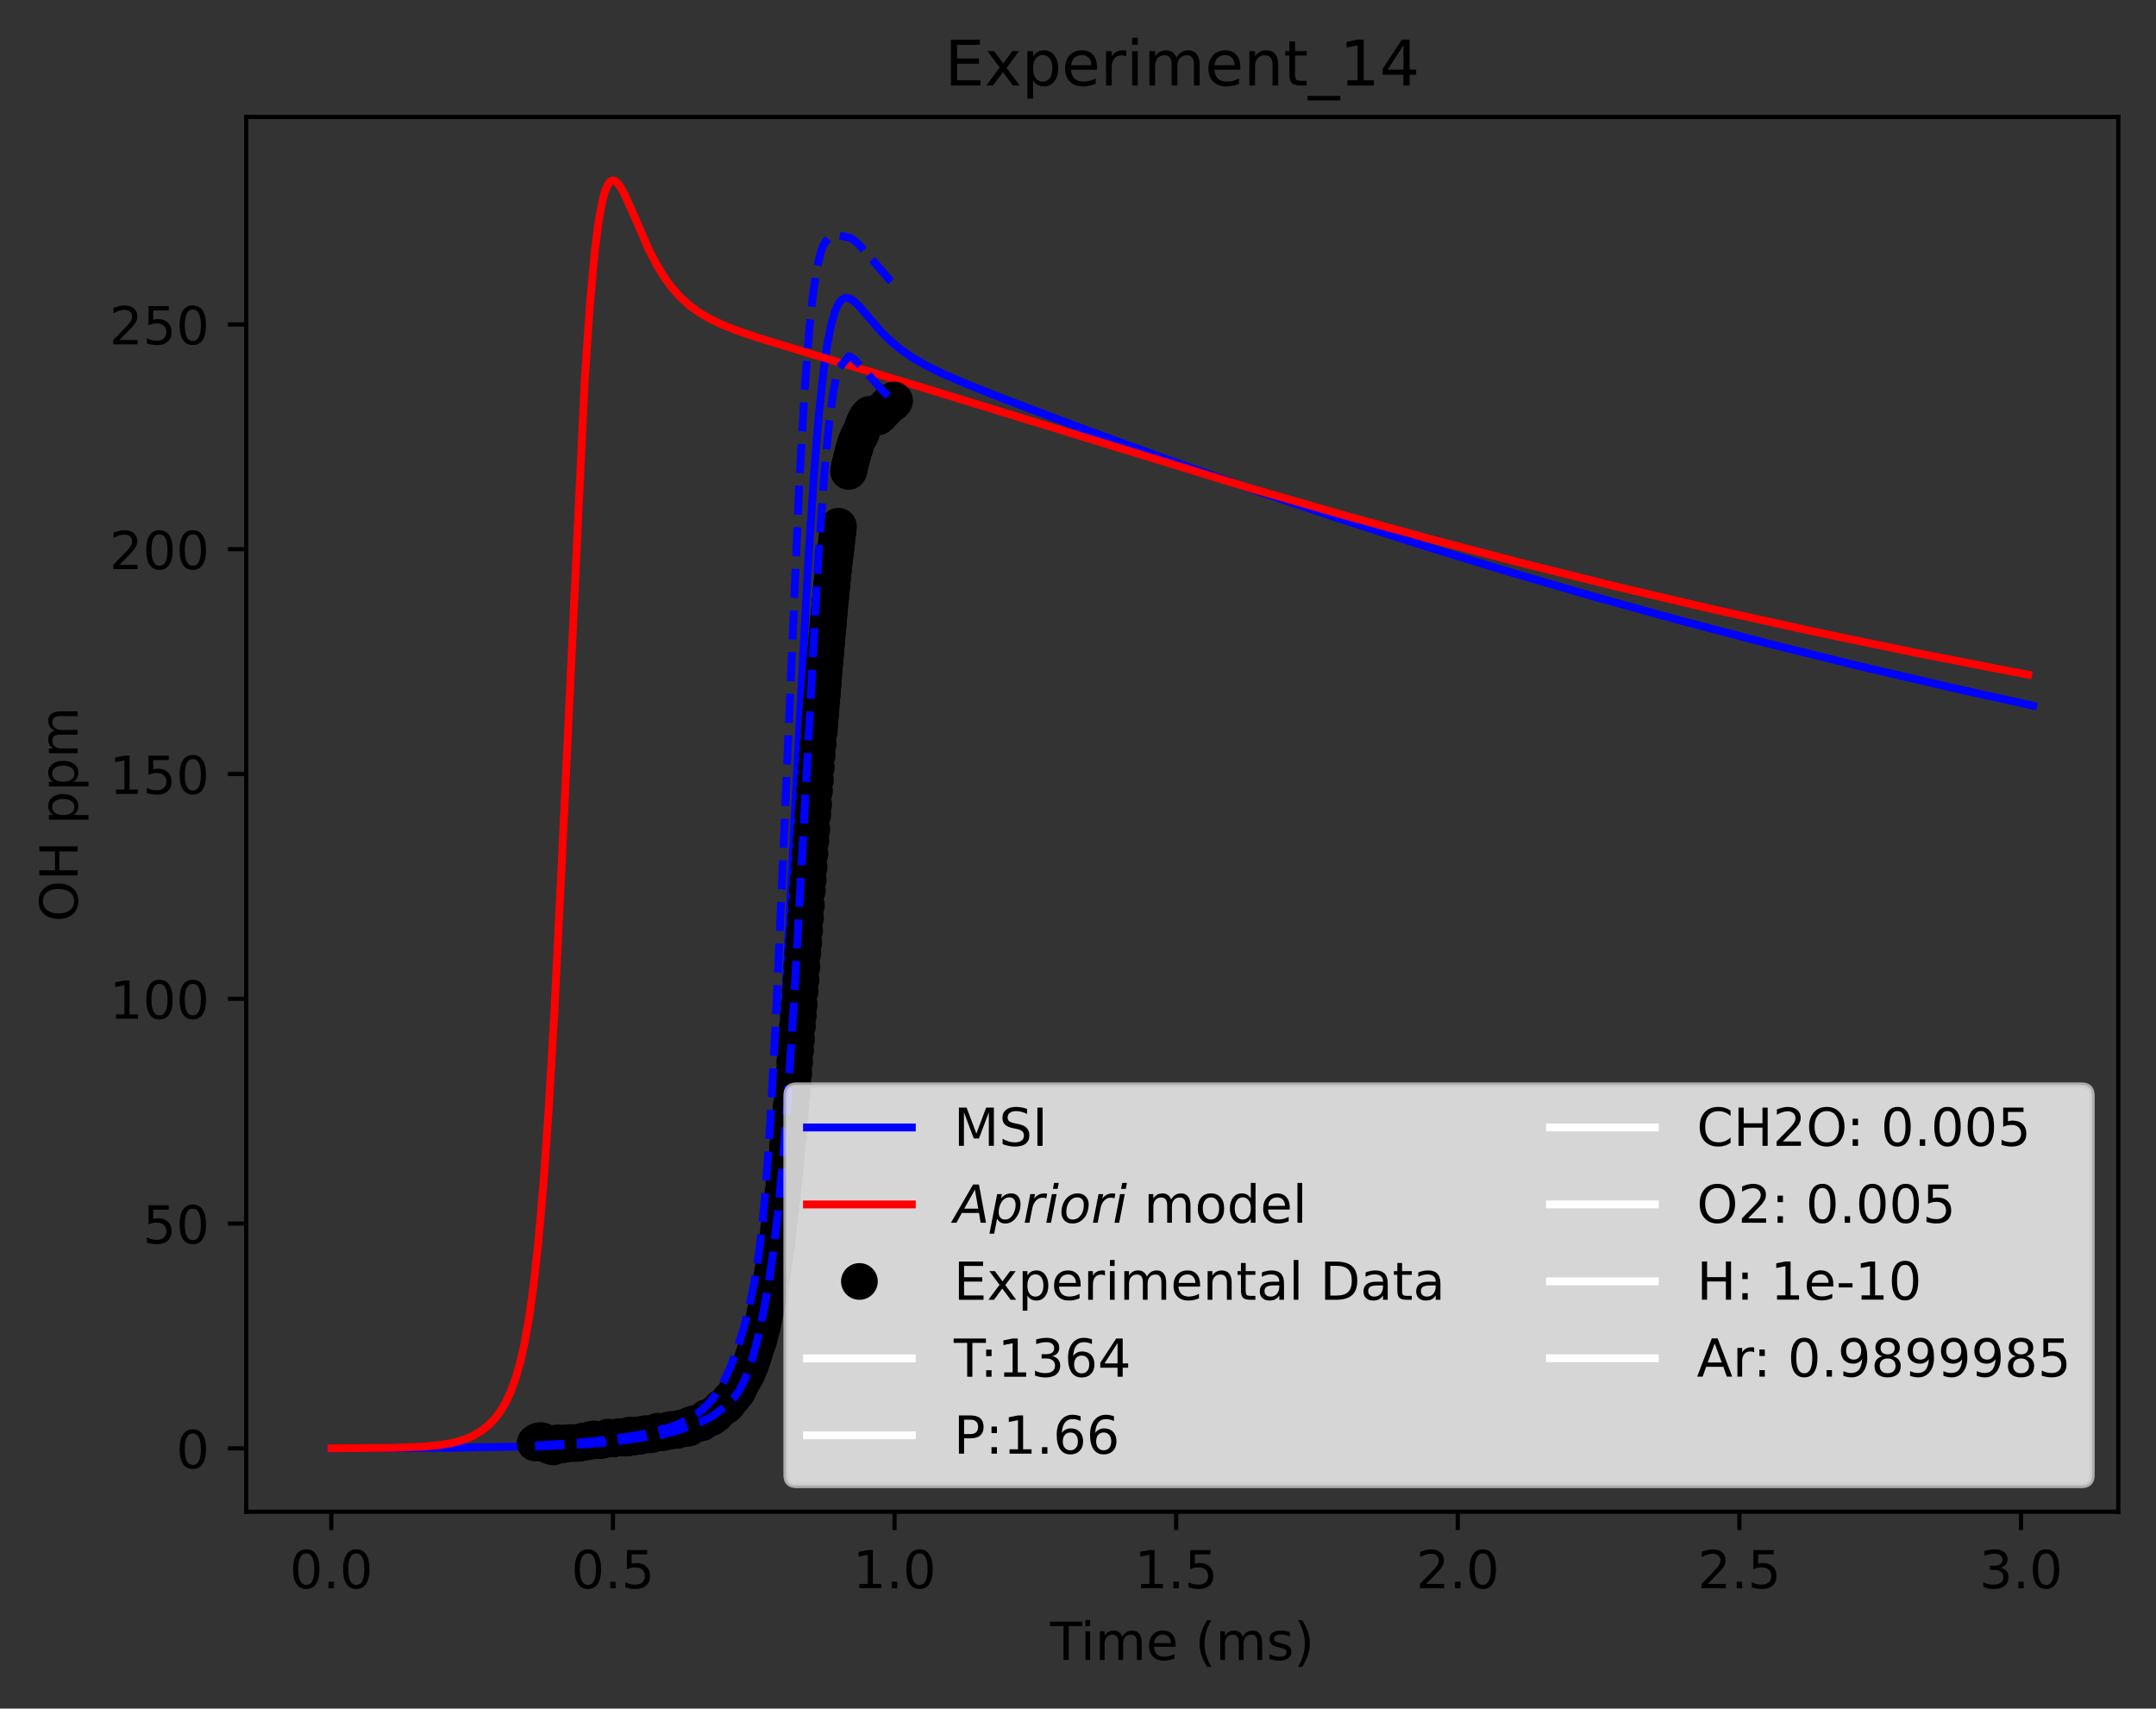<?xml version="1.0" encoding="utf-8" standalone="no"?>
<!DOCTYPE svg PUBLIC "-//W3C//DTD SVG 1.1//EN"
  "http://www.w3.org/Graphics/SVG/1.1/DTD/svg11.dtd">
<!-- Created with matplotlib (https://matplotlib.org/) -->
<svg height="325.986pt" version="1.1" viewBox="0 0 411.286 325.986" width="411.286pt" xmlns="http://www.w3.org/2000/svg" xmlns:xlink="http://www.w3.org/1999/xlink">
 <rect x="0" y="0" width="411.286" height="325.986" fill="#333333" stroke="none"/>
 <defs>
  <style type="text/css">*{stroke-linecap:butt;stroke-linejoin:round;}</style>
 </defs>
 <g id="figure_1">
  <g id="patch_1">
   <path d="M 0 325.986 
L 411.286 325.986 
L 411.286 0 
L 0 0 
z
" style="fill:none;"/>
  </g>
  <g id="axes_1">
   <g id="patch_2">
    <path d="M 46.966 288.43 
L 404.086 288.43 
L 404.086 22.318 
L 46.966 22.318 
z
" style="fill:none;"/>
   </g>
   <g id="matplotlib.axis_1">
    <g id="xtick_1">
     <g id="line2d_1">
      <defs>
       <path d="M 0 0 
L 0 3.5 
" id="m32215db223" style="stroke:#000000;stroke-width:0.8;"/>
      </defs>
      <g>
       <use style="stroke:#000000;stroke-width:0.8;" x="63.198" xlink:href="#m32215db223" y="288.43"/>
      </g>
     </g>
     <g id="text_1">
      <!-- 0.0 -->
      <g transform="translate(55.247 303.029)scale(0.1 -0.1)">
       <defs>
        <path d="M 31.781 66.406 
Q 24.172 66.406 20.328 58.906 
Q 16.5 51.422 16.5 36.375 
Q 16.5 21.391 20.328 13.891 
Q 24.172 6.391 31.781 6.391 
Q 39.453 6.391 43.281 13.891 
Q 47.125 21.391 47.125 36.375 
Q 47.125 51.422 43.281 58.906 
Q 39.453 66.406 31.781 66.406 
z
M 31.781 74.219 
Q 44.047 74.219 50.516 64.516 
Q 56.984 54.828 56.984 36.375 
Q 56.984 17.969 50.516 8.266 
Q 44.047 -1.422 31.781 -1.422 
Q 19.531 -1.422 13.062 8.266 
Q 6.594 17.969 6.594 36.375 
Q 6.594 54.828 13.062 64.516 
Q 19.531 74.219 31.781 74.219 
z
" id="DejaVuSans-48"/>
        <path d="M 10.688 12.406 
L 21 12.406 
L 21 0 
L 10.688 0 
z
" id="DejaVuSans-46"/>
       </defs>
       <use xlink:href="#DejaVuSans-48"/>
       <use x="63.623" xlink:href="#DejaVuSans-46"/>
       <use x="95.41" xlink:href="#DejaVuSans-48"/>
      </g>
     </g>
    </g>
    <g id="xtick_2">
     <g id="line2d_2">
      <g>
       <use style="stroke:#000000;stroke-width:0.8;" x="116.921" xlink:href="#m32215db223" y="288.43"/>
      </g>
     </g>
     <g id="text_2">
      <!-- 0.5 -->
      <g transform="translate(108.969 303.029)scale(0.1 -0.1)">
       <defs>
        <path d="M 10.797 72.906 
L 49.516 72.906 
L 49.516 64.594 
L 19.828 64.594 
L 19.828 46.734 
Q 21.969 47.469 24.109 47.828 
Q 26.266 48.188 28.422 48.188 
Q 40.625 48.188 47.75 41.5 
Q 54.891 34.812 54.891 23.391 
Q 54.891 11.625 47.562 5.094 
Q 40.234 -1.422 26.906 -1.422 
Q 22.312 -1.422 17.547 -0.641 
Q 12.797 0.141 7.719 1.703 
L 7.719 11.625 
Q 12.109 9.234 16.797 8.062 
Q 21.484 6.891 26.703 6.891 
Q 35.156 6.891 40.078 11.328 
Q 45.016 15.766 45.016 23.391 
Q 45.016 31 40.078 35.438 
Q 35.156 39.891 26.703 39.891 
Q 22.75 39.891 18.812 39.016 
Q 14.891 38.141 10.797 36.281 
z
" id="DejaVuSans-53"/>
       </defs>
       <use xlink:href="#DejaVuSans-48"/>
       <use x="63.623" xlink:href="#DejaVuSans-46"/>
       <use x="95.41" xlink:href="#DejaVuSans-53"/>
      </g>
     </g>
    </g>
    <g id="xtick_3">
     <g id="line2d_3">
      <g>
       <use style="stroke:#000000;stroke-width:0.8;" x="170.644" xlink:href="#m32215db223" y="288.43"/>
      </g>
     </g>
     <g id="text_3">
      <!-- 1.0 -->
      <g transform="translate(162.692 303.029)scale(0.1 -0.1)">
       <defs>
        <path d="M 12.406 8.297 
L 28.516 8.297 
L 28.516 63.922 
L 10.984 60.406 
L 10.984 69.391 
L 28.422 72.906 
L 38.281 72.906 
L 38.281 8.297 
L 54.391 8.297 
L 54.391 0 
L 12.406 0 
z
" id="DejaVuSans-49"/>
       </defs>
       <use xlink:href="#DejaVuSans-49"/>
       <use x="63.623" xlink:href="#DejaVuSans-46"/>
       <use x="95.41" xlink:href="#DejaVuSans-48"/>
      </g>
     </g>
    </g>
    <g id="xtick_4">
     <g id="line2d_4">
      <g>
       <use style="stroke:#000000;stroke-width:0.8;" x="224.366" xlink:href="#m32215db223" y="288.43"/>
      </g>
     </g>
     <g id="text_4">
      <!-- 1.5 -->
      <g transform="translate(216.415 303.029)scale(0.1 -0.1)">
       <use xlink:href="#DejaVuSans-49"/>
       <use x="63.623" xlink:href="#DejaVuSans-46"/>
       <use x="95.41" xlink:href="#DejaVuSans-53"/>
      </g>
     </g>
    </g>
    <g id="xtick_5">
     <g id="line2d_5">
      <g>
       <use style="stroke:#000000;stroke-width:0.8;" x="278.089" xlink:href="#m32215db223" y="288.43"/>
      </g>
     </g>
     <g id="text_5">
      <!-- 2.0 -->
      <g transform="translate(270.137 303.029)scale(0.1 -0.1)">
       <defs>
        <path d="M 19.188 8.297 
L 53.609 8.297 
L 53.609 0 
L 7.328 0 
L 7.328 8.297 
Q 12.938 14.109 22.625 23.891 
Q 32.328 33.688 34.812 36.531 
Q 39.547 41.844 41.422 45.531 
Q 43.312 49.219 43.312 52.781 
Q 43.312 58.594 39.234 62.25 
Q 35.156 65.922 28.609 65.922 
Q 23.969 65.922 18.812 64.312 
Q 13.672 62.703 7.812 59.422 
L 7.812 69.391 
Q 13.766 71.781 18.938 73 
Q 24.125 74.219 28.422 74.219 
Q 39.75 74.219 46.484 68.547 
Q 53.219 62.891 53.219 53.422 
Q 53.219 48.922 51.531 44.891 
Q 49.859 40.875 45.406 35.406 
Q 44.188 33.984 37.641 27.219 
Q 31.109 20.453 19.188 8.297 
z
" id="DejaVuSans-50"/>
       </defs>
       <use xlink:href="#DejaVuSans-50"/>
       <use x="63.623" xlink:href="#DejaVuSans-46"/>
       <use x="95.41" xlink:href="#DejaVuSans-48"/>
      </g>
     </g>
    </g>
    <g id="xtick_6">
     <g id="line2d_6">
      <g>
       <use style="stroke:#000000;stroke-width:0.8;" x="331.811" xlink:href="#m32215db223" y="288.43"/>
      </g>
     </g>
     <g id="text_6">
      <!-- 2.5 -->
      <g transform="translate(323.86 303.029)scale(0.1 -0.1)">
       <use xlink:href="#DejaVuSans-50"/>
       <use x="63.623" xlink:href="#DejaVuSans-46"/>
       <use x="95.41" xlink:href="#DejaVuSans-53"/>
      </g>
     </g>
    </g>
    <g id="xtick_7">
     <g id="line2d_7">
      <g>
       <use style="stroke:#000000;stroke-width:0.8;" x="385.534" xlink:href="#m32215db223" y="288.43"/>
      </g>
     </g>
     <g id="text_7">
      <!-- 3.0 -->
      <g transform="translate(377.582 303.029)scale(0.1 -0.1)">
       <defs>
        <path d="M 40.578 39.312 
Q 47.656 37.797 51.625 33 
Q 55.609 28.219 55.609 21.188 
Q 55.609 10.406 48.188 4.484 
Q 40.766 -1.422 27.094 -1.422 
Q 22.516 -1.422 17.656 -0.516 
Q 12.797 0.391 7.625 2.203 
L 7.625 11.719 
Q 11.719 9.328 16.594 8.109 
Q 21.484 6.891 26.812 6.891 
Q 36.078 6.891 40.938 10.547 
Q 45.797 14.203 45.797 21.188 
Q 45.797 27.641 41.281 31.266 
Q 36.766 34.906 28.719 34.906 
L 20.219 34.906 
L 20.219 43.016 
L 29.109 43.016 
Q 36.375 43.016 40.234 45.922 
Q 44.094 48.828 44.094 54.297 
Q 44.094 59.906 40.109 62.906 
Q 36.141 65.922 28.719 65.922 
Q 24.656 65.922 20.016 65.031 
Q 15.375 64.156 9.812 62.312 
L 9.812 71.094 
Q 15.438 72.656 20.344 73.438 
Q 25.25 74.219 29.594 74.219 
Q 40.828 74.219 47.359 69.109 
Q 53.906 64.016 53.906 55.328 
Q 53.906 49.266 50.438 45.094 
Q 46.969 40.922 40.578 39.312 
z
" id="DejaVuSans-51"/>
       </defs>
       <use xlink:href="#DejaVuSans-51"/>
       <use x="63.623" xlink:href="#DejaVuSans-46"/>
       <use x="95.41" xlink:href="#DejaVuSans-48"/>
      </g>
     </g>
    </g>
    <g id="text_8">
     <!-- Time (ms) -->
     <g transform="translate(200.326 316.707)scale(0.1 -0.1)">
      <defs>
       <path d="M -0.297 72.906 
L 61.375 72.906 
L 61.375 64.594 
L 35.5 64.594 
L 35.5 0 
L 25.594 0 
L 25.594 64.594 
L -0.297 64.594 
z
" id="DejaVuSans-84"/>
       <path d="M 9.422 54.688 
L 18.406 54.688 
L 18.406 0 
L 9.422 0 
z
M 9.422 75.984 
L 18.406 75.984 
L 18.406 64.594 
L 9.422 64.594 
z
" id="DejaVuSans-105"/>
       <path d="M 52 44.188 
Q 55.375 50.25 60.062 53.125 
Q 64.75 56 71.094 56 
Q 79.641 56 84.281 50.016 
Q 88.922 44.047 88.922 33.016 
L 88.922 0 
L 79.891 0 
L 79.891 32.719 
Q 79.891 40.578 77.094 44.375 
Q 74.312 48.188 68.609 48.188 
Q 61.625 48.188 57.562 43.547 
Q 53.516 38.922 53.516 30.906 
L 53.516 0 
L 44.484 0 
L 44.484 32.719 
Q 44.484 40.625 41.703 44.406 
Q 38.922 48.188 33.109 48.188 
Q 26.219 48.188 22.156 43.531 
Q 18.109 38.875 18.109 30.906 
L 18.109 0 
L 9.078 0 
L 9.078 54.688 
L 18.109 54.688 
L 18.109 46.188 
Q 21.188 51.219 25.484 53.609 
Q 29.781 56 35.688 56 
Q 41.656 56 45.828 52.969 
Q 50 49.953 52 44.188 
z
" id="DejaVuSans-109"/>
       <path d="M 56.203 29.594 
L 56.203 25.203 
L 14.891 25.203 
Q 15.484 15.922 20.484 11.062 
Q 25.484 6.203 34.422 6.203 
Q 39.594 6.203 44.453 7.469 
Q 49.312 8.734 54.109 11.281 
L 54.109 2.781 
Q 49.266 0.734 44.188 -0.344 
Q 39.109 -1.422 33.891 -1.422 
Q 20.797 -1.422 13.156 6.188 
Q 5.516 13.812 5.516 26.812 
Q 5.516 40.234 12.766 48.109 
Q 20.016 56 32.328 56 
Q 43.359 56 49.781 48.891 
Q 56.203 41.797 56.203 29.594 
z
M 47.219 32.234 
Q 47.125 39.594 43.094 43.984 
Q 39.062 48.391 32.422 48.391 
Q 24.906 48.391 20.391 44.141 
Q 15.875 39.891 15.188 32.172 
z
" id="DejaVuSans-101"/>
       <path id="DejaVuSans-32"/>
       <path d="M 31 75.875 
Q 24.469 64.656 21.281 53.656 
Q 18.109 42.672 18.109 31.391 
Q 18.109 20.125 21.312 9.062 
Q 24.516 -2 31 -13.188 
L 23.188 -13.188 
Q 15.875 -1.703 12.234 9.375 
Q 8.594 20.453 8.594 31.391 
Q 8.594 42.281 12.203 53.312 
Q 15.828 64.359 23.188 75.875 
z
" id="DejaVuSans-40"/>
       <path d="M 44.281 53.078 
L 44.281 44.578 
Q 40.484 46.531 36.375 47.5 
Q 32.281 48.484 27.875 48.484 
Q 21.188 48.484 17.844 46.438 
Q 14.5 44.391 14.5 40.281 
Q 14.5 37.156 16.891 35.375 
Q 19.281 33.594 26.516 31.984 
L 29.594 31.297 
Q 39.156 29.25 43.188 25.516 
Q 47.219 21.781 47.219 15.094 
Q 47.219 7.469 41.188 3.016 
Q 35.156 -1.422 24.609 -1.422 
Q 20.219 -1.422 15.453 -0.562 
Q 10.688 0.297 5.422 2 
L 5.422 11.281 
Q 10.406 8.688 15.234 7.391 
Q 20.062 6.109 24.812 6.109 
Q 31.156 6.109 34.562 8.281 
Q 37.984 10.453 37.984 14.406 
Q 37.984 18.062 35.516 20.016 
Q 33.062 21.969 24.703 23.781 
L 21.578 24.516 
Q 13.234 26.266 9.516 29.906 
Q 5.812 33.547 5.812 39.891 
Q 5.812 47.609 11.281 51.797 
Q 16.75 56 26.812 56 
Q 31.781 56 36.172 55.266 
Q 40.578 54.547 44.281 53.078 
z
" id="DejaVuSans-115"/>
       <path d="M 8.016 75.875 
L 15.828 75.875 
Q 23.141 64.359 26.781 53.312 
Q 30.422 42.281 30.422 31.391 
Q 30.422 20.453 26.781 9.375 
Q 23.141 -1.703 15.828 -13.188 
L 8.016 -13.188 
Q 14.5 -2 17.703 9.062 
Q 20.906 20.125 20.906 31.391 
Q 20.906 42.672 17.703 53.656 
Q 14.5 64.656 8.016 75.875 
z
" id="DejaVuSans-41"/>
      </defs>
      <use xlink:href="#DejaVuSans-84"/>
      <use x="57.959" xlink:href="#DejaVuSans-105"/>
      <use x="85.742" xlink:href="#DejaVuSans-109"/>
      <use x="183.154" xlink:href="#DejaVuSans-101"/>
      <use x="244.678" xlink:href="#DejaVuSans-32"/>
      <use x="276.465" xlink:href="#DejaVuSans-40"/>
      <use x="315.479" xlink:href="#DejaVuSans-109"/>
      <use x="412.891" xlink:href="#DejaVuSans-115"/>
      <use x="464.99" xlink:href="#DejaVuSans-41"/>
     </g>
    </g>
   </g>
   <g id="matplotlib.axis_2">
    <g id="ytick_1">
     <g id="line2d_8">
      <defs>
       <path d="M 0 0 
L -3.5 0 
" id="m54f8cba90a" style="stroke:#000000;stroke-width:0.8;"/>
      </defs>
      <g>
       <use style="stroke:#000000;stroke-width:0.8;" x="46.966" xlink:href="#m54f8cba90a" y="276.334"/>
      </g>
     </g>
     <g id="text_9">
      <!-- 0 -->
      <g transform="translate(33.603 280.133)scale(0.1 -0.1)">
       <use xlink:href="#DejaVuSans-48"/>
      </g>
     </g>
    </g>
    <g id="ytick_2">
     <g id="line2d_9">
      <g>
       <use style="stroke:#000000;stroke-width:0.8;" x="46.966" xlink:href="#m54f8cba90a" y="233.447"/>
      </g>
     </g>
     <g id="text_10">
      <!-- 50 -->
      <g transform="translate(27.241 237.246)scale(0.1 -0.1)">
       <use xlink:href="#DejaVuSans-53"/>
       <use x="63.623" xlink:href="#DejaVuSans-48"/>
      </g>
     </g>
    </g>
    <g id="ytick_3">
     <g id="line2d_10">
      <g>
       <use style="stroke:#000000;stroke-width:0.8;" x="46.966" xlink:href="#m54f8cba90a" y="190.559"/>
      </g>
     </g>
     <g id="text_11">
      <!-- 100 -->
      <g transform="translate(20.878 194.359)scale(0.1 -0.1)">
       <use xlink:href="#DejaVuSans-49"/>
       <use x="63.623" xlink:href="#DejaVuSans-48"/>
       <use x="127.246" xlink:href="#DejaVuSans-48"/>
      </g>
     </g>
    </g>
    <g id="ytick_4">
     <g id="line2d_11">
      <g>
       <use style="stroke:#000000;stroke-width:0.8;" x="46.966" xlink:href="#m54f8cba90a" y="147.672"/>
      </g>
     </g>
     <g id="text_12">
      <!-- 150 -->
      <g transform="translate(20.878 151.471)scale(0.1 -0.1)">
       <use xlink:href="#DejaVuSans-49"/>
       <use x="63.623" xlink:href="#DejaVuSans-53"/>
       <use x="127.246" xlink:href="#DejaVuSans-48"/>
      </g>
     </g>
    </g>
    <g id="ytick_5">
     <g id="line2d_12">
      <g>
       <use style="stroke:#000000;stroke-width:0.8;" x="46.966" xlink:href="#m54f8cba90a" y="104.785"/>
      </g>
     </g>
     <g id="text_13">
      <!-- 200 -->
      <g transform="translate(20.878 108.584)scale(0.1 -0.1)">
       <use xlink:href="#DejaVuSans-50"/>
       <use x="63.623" xlink:href="#DejaVuSans-48"/>
       <use x="127.246" xlink:href="#DejaVuSans-48"/>
      </g>
     </g>
    </g>
    <g id="ytick_6">
     <g id="line2d_13">
      <g>
       <use style="stroke:#000000;stroke-width:0.8;" x="46.966" xlink:href="#m54f8cba90a" y="61.897"/>
      </g>
     </g>
     <g id="text_14">
      <!-- 250 -->
      <g transform="translate(20.878 65.697)scale(0.1 -0.1)">
       <use xlink:href="#DejaVuSans-50"/>
       <use x="63.623" xlink:href="#DejaVuSans-53"/>
       <use x="127.246" xlink:href="#DejaVuSans-48"/>
      </g>
     </g>
    </g>
    <g id="text_15">
     <!-- OH ppm -->
     <g transform="translate(14.798 175.878)rotate(-90)scale(0.1 -0.1)">
      <defs>
       <path d="M 39.406 66.219 
Q 28.656 66.219 22.328 58.203 
Q 16.016 50.203 16.016 36.375 
Q 16.016 22.609 22.328 14.594 
Q 28.656 6.594 39.406 6.594 
Q 50.141 6.594 56.422 14.594 
Q 62.703 22.609 62.703 36.375 
Q 62.703 50.203 56.422 58.203 
Q 50.141 66.219 39.406 66.219 
z
M 39.406 74.219 
Q 54.734 74.219 63.906 63.938 
Q 73.094 53.656 73.094 36.375 
Q 73.094 19.141 63.906 8.859 
Q 54.734 -1.422 39.406 -1.422 
Q 24.031 -1.422 14.812 8.828 
Q 5.609 19.094 5.609 36.375 
Q 5.609 53.656 14.812 63.938 
Q 24.031 74.219 39.406 74.219 
z
" id="DejaVuSans-79"/>
       <path d="M 9.812 72.906 
L 19.672 72.906 
L 19.672 43.016 
L 55.516 43.016 
L 55.516 72.906 
L 65.375 72.906 
L 65.375 0 
L 55.516 0 
L 55.516 34.719 
L 19.672 34.719 
L 19.672 0 
L 9.812 0 
z
" id="DejaVuSans-72"/>
       <path d="M 18.109 8.203 
L 18.109 -20.797 
L 9.078 -20.797 
L 9.078 54.688 
L 18.109 54.688 
L 18.109 46.391 
Q 20.953 51.266 25.266 53.625 
Q 29.594 56 35.594 56 
Q 45.562 56 51.781 48.094 
Q 58.016 40.188 58.016 27.297 
Q 58.016 14.406 51.781 6.484 
Q 45.562 -1.422 35.594 -1.422 
Q 29.594 -1.422 25.266 0.953 
Q 20.953 3.328 18.109 8.203 
z
M 48.688 27.297 
Q 48.688 37.203 44.609 42.844 
Q 40.531 48.484 33.406 48.484 
Q 26.266 48.484 22.188 42.844 
Q 18.109 37.203 18.109 27.297 
Q 18.109 17.391 22.188 11.75 
Q 26.266 6.109 33.406 6.109 
Q 40.531 6.109 44.609 11.75 
Q 48.688 17.391 48.688 27.297 
z
" id="DejaVuSans-112"/>
      </defs>
      <use xlink:href="#DejaVuSans-79"/>
      <use x="78.711" xlink:href="#DejaVuSans-72"/>
      <use x="153.906" xlink:href="#DejaVuSans-32"/>
      <use x="185.693" xlink:href="#DejaVuSans-112"/>
      <use x="249.17" xlink:href="#DejaVuSans-112"/>
      <use x="312.646" xlink:href="#DejaVuSans-109"/>
     </g>
    </g>
   </g>
   <g id="line2d_14">
    <path clip-path="url(#pb8823619e2)" d="M 63.198 276.334 
L 86.619 276.228 
L 99.651 275.992 
L 107.856 275.639 
L 114.439 275.134 
L 119.784 274.497 
L 124.064 273.764 
L 127.22 273.021 
L 129.908 272.169 
L 131.993 271.288 
L 133.697 270.358 
L 135.355 269.193 
L 136.711 267.979 
L 138.039 266.483 
L 139.234 264.793 
L 140.296 262.93 
L 141.411 260.491 
L 142.434 257.665 
L 143.367 254.417 
L 144.299 250.286 
L 145.128 245.61 
L 146.026 239.138 
L 146.907 231.022 
L 147.839 220.242 
L 148.911 204.952 
L 150.145 183.923 
L 152.064 146.784 
L 154.108 108.438 
L 155.254 90.78 
L 156.198 79.193 
L 157.126 70.522 
L 157.823 65.68 
L 158.582 61.835 
L 159.326 59.301 
L 159.984 57.896 
L 160.503 57.235 
L 161.021 56.895 
L 161.54 56.815 
L 162.059 56.94 
L 162.882 57.451 
L 163.882 58.404 
L 165.597 60.399 
L 168.341 63.542 
L 170.171 65.317 
L 172.001 66.818 
L 174.21 68.331 
L 176.673 69.745 
L 179.623 71.201 
L 183.985 73.103 
L 191.588 76.136 
L 205.644 81.465 
L 222.427 87.593 
L 238.359 93.189 
L 255.247 98.875 
L 272.135 104.301 
L 288.751 109.382 
L 304.614 113.995 
L 321.223 118.58 
L 336.995 122.71 
L 354.337 127.009 
L 372.957 131.357 
L 387.853 134.647 
L 387.853 134.647 
" style="fill:none;stroke:#0000ff;stroke-linecap:square;stroke-width:1.5;"/>
   </g>
   <g id="line2d_15">
    <path clip-path="url(#pb8823619e2)" d="M 63.198 276.334 
L 75.22 276.227 
L 80.925 275.998 
L 84.185 275.674 
L 86.63 275.225 
L 88.592 274.649 
L 90.348 273.889 
L 91.818 273.009 
L 93.194 271.913 
L 94.385 270.681 
L 95.518 269.178 
L 96.535 267.449 
L 97.406 265.582 
L 98.331 263.076 
L 99.25 259.866 
L 100.105 256.036 
L 100.932 251.331 
L 101.776 245.271 
L 102.704 236.832 
L 103.633 226.232 
L 104.645 211.954 
L 105.753 193.049 
L 107.128 165.349 
L 111.548 72.463 
L 112.49 58.647 
L 113.376 48.764 
L 114.126 42.674 
L 114.809 38.787 
L 115.41 36.497 
L 115.96 35.204 
L 116.397 34.638 
L 116.812 34.424 
L 117.227 34.478 
L 117.717 34.829 
L 118.296 35.561 
L 119.068 36.925 
L 120.418 39.915 
L 123.739 47.575 
L 125.221 50.448 
L 126.703 52.882 
L 128.184 54.907 
L 129.666 56.581 
L 131.444 58.211 
L 133.222 59.523 
L 135.296 60.76 
L 137.666 61.907 
L 140.601 63.081 
L 144.527 64.421 
L 152.236 66.773 
L 175.445 73.777 
L 238.823 93.246 
L 257.454 98.607 
L 273.405 102.996 
L 290.205 107.405 
L 308.698 112.006 
L 327.19 116.346 
L 346.235 120.556 
L 365.31 124.521 
L 383.638 128.109 
L 386.881 128.722 
L 386.881 128.722 
" style="fill:none;stroke:#ff0000;stroke-linecap:square;stroke-width:1.5;"/>
   </g>
   <g id="line2d_16">
    <defs>
     <path d="M 0 3 
C 0.796 3 1.559 2.684 2.121 2.121 
C 2.684 1.559 3 0.796 3 0 
C 3 -0.796 2.684 -1.559 2.121 -2.121 
C 1.559 -2.684 0.796 -3 0 -3 
C -0.796 -3 -1.559 -2.684 -2.121 -2.121 
C -2.684 -1.559 -3 -0.796 -3 0 
C -3 0.796 -2.684 1.559 -2.121 2.121 
C -1.559 2.684 -0.796 3 0 3 
z
" id="m37a46f89da" style="stroke:#000000;"/>
    </defs>
    <g clip-path="url(#pb8823619e2)">
     <use style="stroke:#000000;" x="102.094" xlink:href="#m37a46f89da" y="275.305"/>
     <use style="stroke:#000000;" x="102.265" xlink:href="#m37a46f89da" y="275.219"/>
     <use style="stroke:#000000;" x="102.437" xlink:href="#m37a46f89da" y="275.133"/>
     <use style="stroke:#000000;" x="102.609" xlink:href="#m37a46f89da" y="274.962"/>
     <use style="stroke:#000000;" x="102.781" xlink:href="#m37a46f89da" y="274.962"/>
     <use style="stroke:#000000;" x="102.953" xlink:href="#m37a46f89da" y="274.876"/>
     <use style="stroke:#000000;" x="103.125" xlink:href="#m37a46f89da" y="274.962"/>
     <use style="stroke:#000000;" x="103.297" xlink:href="#m37a46f89da" y="274.876"/>
     <use style="stroke:#000000;" x="103.469" xlink:href="#m37a46f89da" y="275.305"/>
     <use style="stroke:#000000;" x="103.641" xlink:href="#m37a46f89da" y="275.048"/>
     <use style="stroke:#000000;" x="103.813" xlink:href="#m37a46f89da" y="275.133"/>
     <use style="stroke:#000000;" x="103.985" xlink:href="#m37a46f89da" y="275.476"/>
     <use style="stroke:#000000;" x="104.156" xlink:href="#m37a46f89da" y="275.391"/>
     <use style="stroke:#000000;" x="104.328" xlink:href="#m37a46f89da" y="275.648"/>
     <use style="stroke:#000000;" x="104.5" xlink:href="#m37a46f89da" y="275.562"/>
     <use style="stroke:#000000;" x="104.672" xlink:href="#m37a46f89da" y="275.648"/>
     <use style="stroke:#000000;" x="104.844" xlink:href="#m37a46f89da" y="275.734"/>
     <use style="stroke:#000000;" x="105.016" xlink:href="#m37a46f89da" y="275.905"/>
     <use style="stroke:#000000;" x="105.188" xlink:href="#m37a46f89da" y="275.905"/>
     <use style="stroke:#000000;" x="105.36" xlink:href="#m37a46f89da" y="275.819"/>
     <use style="stroke:#000000;" x="105.532" xlink:href="#m37a46f89da" y="276.077"/>
     <use style="stroke:#000000;" x="105.704" xlink:href="#m37a46f89da" y="275.648"/>
     <use style="stroke:#000000;" x="105.876" xlink:href="#m37a46f89da" y="275.734"/>
     <use style="stroke:#000000;" x="106.047" xlink:href="#m37a46f89da" y="275.648"/>
     <use style="stroke:#000000;" x="106.219" xlink:href="#m37a46f89da" y="275.305"/>
     <use style="stroke:#000000;" x="106.391" xlink:href="#m37a46f89da" y="275.391"/>
     <use style="stroke:#000000;" x="106.563" xlink:href="#m37a46f89da" y="275.391"/>
     <use style="stroke:#000000;" x="106.735" xlink:href="#m37a46f89da" y="275.391"/>
     <use style="stroke:#000000;" x="106.907" xlink:href="#m37a46f89da" y="275.562"/>
     <use style="stroke:#000000;" x="107.079" xlink:href="#m37a46f89da" y="275.391"/>
     <use style="stroke:#000000;" x="107.251" xlink:href="#m37a46f89da" y="275.648"/>
     <use style="stroke:#000000;" x="107.423" xlink:href="#m37a46f89da" y="275.476"/>
     <use style="stroke:#000000;" x="107.595" xlink:href="#m37a46f89da" y="275.562"/>
     <use style="stroke:#000000;" x="107.767" xlink:href="#m37a46f89da" y="275.562"/>
     <use style="stroke:#000000;" x="107.939" xlink:href="#m37a46f89da" y="275.305"/>
     <use style="stroke:#000000;" x="108.11" xlink:href="#m37a46f89da" y="275.391"/>
     <use style="stroke:#000000;" x="108.282" xlink:href="#m37a46f89da" y="275.305"/>
     <use style="stroke:#000000;" x="108.454" xlink:href="#m37a46f89da" y="275.391"/>
     <use style="stroke:#000000;" x="108.626" xlink:href="#m37a46f89da" y="275.305"/>
     <use style="stroke:#000000;" x="108.798" xlink:href="#m37a46f89da" y="275.305"/>
     <use style="stroke:#000000;" x="108.97" xlink:href="#m37a46f89da" y="275.391"/>
     <use style="stroke:#000000;" x="109.142" xlink:href="#m37a46f89da" y="275.219"/>
     <use style="stroke:#000000;" x="109.314" xlink:href="#m37a46f89da" y="275.305"/>
     <use style="stroke:#000000;" x="109.486" xlink:href="#m37a46f89da" y="275.391"/>
     <use style="stroke:#000000;" x="109.658" xlink:href="#m37a46f89da" y="275.391"/>
     <use style="stroke:#000000;" x="109.83" xlink:href="#m37a46f89da" y="275.305"/>
     <use style="stroke:#000000;" x="110.001" xlink:href="#m37a46f89da" y="275.391"/>
     <use style="stroke:#000000;" x="110.173" xlink:href="#m37a46f89da" y="275.219"/>
     <use style="stroke:#000000;" x="110.345" xlink:href="#m37a46f89da" y="275.305"/>
     <use style="stroke:#000000;" x="110.517" xlink:href="#m37a46f89da" y="275.305"/>
     <use style="stroke:#000000;" x="110.689" xlink:href="#m37a46f89da" y="275.305"/>
     <use style="stroke:#000000;" x="110.861" xlink:href="#m37a46f89da" y="275.305"/>
     <use style="stroke:#000000;" x="111.033" xlink:href="#m37a46f89da" y="275.048"/>
     <use style="stroke:#000000;" x="111.205" xlink:href="#m37a46f89da" y="275.048"/>
     <use style="stroke:#000000;" x="111.377" xlink:href="#m37a46f89da" y="274.962"/>
     <use style="stroke:#000000;" x="111.549" xlink:href="#m37a46f89da" y="275.133"/>
     <use style="stroke:#000000;" x="111.721" xlink:href="#m37a46f89da" y="275.048"/>
     <use style="stroke:#000000;" x="111.893" xlink:href="#m37a46f89da" y="274.876"/>
     <use style="stroke:#000000;" x="112.064" xlink:href="#m37a46f89da" y="275.048"/>
     <use style="stroke:#000000;" x="112.236" xlink:href="#m37a46f89da" y="274.962"/>
     <use style="stroke:#000000;" x="112.408" xlink:href="#m37a46f89da" y="275.048"/>
     <use style="stroke:#000000;" x="112.58" xlink:href="#m37a46f89da" y="274.704"/>
     <use style="stroke:#000000;" x="112.752" xlink:href="#m37a46f89da" y="274.79"/>
     <use style="stroke:#000000;" x="112.924" xlink:href="#m37a46f89da" y="274.79"/>
     <use style="stroke:#000000;" x="113.096" xlink:href="#m37a46f89da" y="274.79"/>
     <use style="stroke:#000000;" x="113.268" xlink:href="#m37a46f89da" y="274.533"/>
     <use style="stroke:#000000;" x="113.44" xlink:href="#m37a46f89da" y="274.704"/>
     <use style="stroke:#000000;" x="113.612" xlink:href="#m37a46f89da" y="274.704"/>
     <use style="stroke:#000000;" x="113.784" xlink:href="#m37a46f89da" y="274.619"/>
     <use style="stroke:#000000;" x="113.955" xlink:href="#m37a46f89da" y="274.876"/>
     <use style="stroke:#000000;" x="114.127" xlink:href="#m37a46f89da" y="274.79"/>
     <use style="stroke:#000000;" x="114.299" xlink:href="#m37a46f89da" y="274.619"/>
     <use style="stroke:#000000;" x="114.471" xlink:href="#m37a46f89da" y="274.79"/>
     <use style="stroke:#000000;" x="114.643" xlink:href="#m37a46f89da" y="274.79"/>
     <use style="stroke:#000000;" x="114.815" xlink:href="#m37a46f89da" y="274.79"/>
     <use style="stroke:#000000;" x="114.987" xlink:href="#m37a46f89da" y="274.704"/>
     <use style="stroke:#000000;" x="115.159" xlink:href="#m37a46f89da" y="274.704"/>
     <use style="stroke:#000000;" x="115.331" xlink:href="#m37a46f89da" y="274.619"/>
     <use style="stroke:#000000;" x="115.503" xlink:href="#m37a46f89da" y="274.447"/>
     <use style="stroke:#000000;" x="115.675" xlink:href="#m37a46f89da" y="274.447"/>
     <use style="stroke:#000000;" x="115.846" xlink:href="#m37a46f89da" y="274.361"/>
     <use style="stroke:#000000;" x="116.018" xlink:href="#m37a46f89da" y="274.19"/>
     <use style="stroke:#000000;" x="116.19" xlink:href="#m37a46f89da" y="274.447"/>
     <use style="stroke:#000000;" x="116.362" xlink:href="#m37a46f89da" y="274.447"/>
     <use style="stroke:#000000;" x="116.534" xlink:href="#m37a46f89da" y="274.361"/>
     <use style="stroke:#000000;" x="116.706" xlink:href="#m37a46f89da" y="274.533"/>
     <use style="stroke:#000000;" x="116.878" xlink:href="#m37a46f89da" y="274.533"/>
     <use style="stroke:#000000;" x="117.05" xlink:href="#m37a46f89da" y="274.447"/>
     <use style="stroke:#000000;" x="117.222" xlink:href="#m37a46f89da" y="274.447"/>
     <use style="stroke:#000000;" x="117.394" xlink:href="#m37a46f89da" y="274.447"/>
     <use style="stroke:#000000;" x="117.566" xlink:href="#m37a46f89da" y="274.361"/>
     <use style="stroke:#000000;" x="117.738" xlink:href="#m37a46f89da" y="274.19"/>
     <use style="stroke:#000000;" x="117.909" xlink:href="#m37a46f89da" y="274.19"/>
     <use style="stroke:#000000;" x="118.081" xlink:href="#m37a46f89da" y="274.19"/>
     <use style="stroke:#000000;" x="118.253" xlink:href="#m37a46f89da" y="274.104"/>
     <use style="stroke:#000000;" x="118.425" xlink:href="#m37a46f89da" y="274.361"/>
     <use style="stroke:#000000;" x="118.597" xlink:href="#m37a46f89da" y="274.19"/>
     <use style="stroke:#000000;" x="118.769" xlink:href="#m37a46f89da" y="274.276"/>
     <use style="stroke:#000000;" x="118.941" xlink:href="#m37a46f89da" y="274.361"/>
     <use style="stroke:#000000;" x="119.113" xlink:href="#m37a46f89da" y="274.276"/>
     <use style="stroke:#000000;" x="119.285" xlink:href="#m37a46f89da" y="274.19"/>
     <use style="stroke:#000000;" x="119.457" xlink:href="#m37a46f89da" y="274.361"/>
     <use style="stroke:#000000;" x="119.629" xlink:href="#m37a46f89da" y="274.361"/>
     <use style="stroke:#000000;" x="119.8" xlink:href="#m37a46f89da" y="274.276"/>
     <use style="stroke:#000000;" x="119.972" xlink:href="#m37a46f89da" y="273.847"/>
     <use style="stroke:#000000;" x="120.144" xlink:href="#m37a46f89da" y="274.018"/>
     <use style="stroke:#000000;" x="120.316" xlink:href="#m37a46f89da" y="273.847"/>
     <use style="stroke:#000000;" x="120.488" xlink:href="#m37a46f89da" y="274.018"/>
     <use style="stroke:#000000;" x="120.66" xlink:href="#m37a46f89da" y="273.847"/>
     <use style="stroke:#000000;" x="120.832" xlink:href="#m37a46f89da" y="274.19"/>
     <use style="stroke:#000000;" x="121.004" xlink:href="#m37a46f89da" y="274.018"/>
     <use style="stroke:#000000;" x="121.176" xlink:href="#m37a46f89da" y="273.847"/>
     <use style="stroke:#000000;" x="121.348" xlink:href="#m37a46f89da" y="274.018"/>
     <use style="stroke:#000000;" x="121.52" xlink:href="#m37a46f89da" y="273.847"/>
     <use style="stroke:#000000;" x="121.692" xlink:href="#m37a46f89da" y="274.018"/>
     <use style="stroke:#000000;" x="121.863" xlink:href="#m37a46f89da" y="274.018"/>
     <use style="stroke:#000000;" x="122.035" xlink:href="#m37a46f89da" y="274.018"/>
     <use style="stroke:#000000;" x="122.207" xlink:href="#m37a46f89da" y="273.761"/>
     <use style="stroke:#000000;" x="122.379" xlink:href="#m37a46f89da" y="273.932"/>
     <use style="stroke:#000000;" x="122.551" xlink:href="#m37a46f89da" y="273.675"/>
     <use style="stroke:#000000;" x="122.723" xlink:href="#m37a46f89da" y="273.761"/>
     <use style="stroke:#000000;" x="122.895" xlink:href="#m37a46f89da" y="273.589"/>
     <use style="stroke:#000000;" x="123.067" xlink:href="#m37a46f89da" y="273.589"/>
     <use style="stroke:#000000;" x="123.239" xlink:href="#m37a46f89da" y="273.589"/>
     <use style="stroke:#000000;" x="123.411" xlink:href="#m37a46f89da" y="273.589"/>
     <use style="stroke:#000000;" x="123.583" xlink:href="#m37a46f89da" y="273.675"/>
     <use style="stroke:#000000;" x="123.754" xlink:href="#m37a46f89da" y="273.589"/>
     <use style="stroke:#000000;" x="123.926" xlink:href="#m37a46f89da" y="273.761"/>
     <use style="stroke:#000000;" x="124.098" xlink:href="#m37a46f89da" y="273.589"/>
     <use style="stroke:#000000;" x="124.27" xlink:href="#m37a46f89da" y="273.589"/>
     <use style="stroke:#000000;" x="124.442" xlink:href="#m37a46f89da" y="273.675"/>
     <use style="stroke:#000000;" x="124.614" xlink:href="#m37a46f89da" y="273.418"/>
     <use style="stroke:#000000;" x="124.786" xlink:href="#m37a46f89da" y="273.504"/>
     <use style="stroke:#000000;" x="124.958" xlink:href="#m37a46f89da" y="273.418"/>
     <use style="stroke:#000000;" x="125.13" xlink:href="#m37a46f89da" y="273.418"/>
     <use style="stroke:#000000;" x="125.302" xlink:href="#m37a46f89da" y="273.332"/>
     <use style="stroke:#000000;" x="125.474" xlink:href="#m37a46f89da" y="273.075"/>
     <use style="stroke:#000000;" x="125.645" xlink:href="#m37a46f89da" y="273.332"/>
     <use style="stroke:#000000;" x="125.817" xlink:href="#m37a46f89da" y="273.246"/>
     <use style="stroke:#000000;" x="125.989" xlink:href="#m37a46f89da" y="273.246"/>
     <use style="stroke:#000000;" x="126.161" xlink:href="#m37a46f89da" y="273.246"/>
     <use style="stroke:#000000;" x="126.333" xlink:href="#m37a46f89da" y="273.332"/>
     <use style="stroke:#000000;" x="126.505" xlink:href="#m37a46f89da" y="273.246"/>
     <use style="stroke:#000000;" x="126.677" xlink:href="#m37a46f89da" y="273.246"/>
     <use style="stroke:#000000;" x="126.849" xlink:href="#m37a46f89da" y="273.075"/>
     <use style="stroke:#000000;" x="127.021" xlink:href="#m37a46f89da" y="273.16"/>
     <use style="stroke:#000000;" x="127.193" xlink:href="#m37a46f89da" y="272.989"/>
     <use style="stroke:#000000;" x="127.365" xlink:href="#m37a46f89da" y="272.903"/>
     <use style="stroke:#000000;" x="127.537" xlink:href="#m37a46f89da" y="272.989"/>
     <use style="stroke:#000000;" x="127.708" xlink:href="#m37a46f89da" y="273.075"/>
     <use style="stroke:#000000;" x="127.88" xlink:href="#m37a46f89da" y="272.903"/>
     <use style="stroke:#000000;" x="128.052" xlink:href="#m37a46f89da" y="272.732"/>
     <use style="stroke:#000000;" x="128.224" xlink:href="#m37a46f89da" y="272.989"/>
     <use style="stroke:#000000;" x="128.396" xlink:href="#m37a46f89da" y="272.817"/>
     <use style="stroke:#000000;" x="128.568" xlink:href="#m37a46f89da" y="272.817"/>
     <use style="stroke:#000000;" x="128.74" xlink:href="#m37a46f89da" y="272.903"/>
     <use style="stroke:#000000;" x="128.912" xlink:href="#m37a46f89da" y="272.732"/>
     <use style="stroke:#000000;" x="129.084" xlink:href="#m37a46f89da" y="272.732"/>
     <use style="stroke:#000000;" x="129.256" xlink:href="#m37a46f89da" y="272.903"/>
     <use style="stroke:#000000;" x="129.428" xlink:href="#m37a46f89da" y="272.732"/>
     <use style="stroke:#000000;" x="129.599" xlink:href="#m37a46f89da" y="272.56"/>
     <use style="stroke:#000000;" x="129.771" xlink:href="#m37a46f89da" y="272.56"/>
     <use style="stroke:#000000;" x="129.943" xlink:href="#m37a46f89da" y="272.474"/>
     <use style="stroke:#000000;" x="130.115" xlink:href="#m37a46f89da" y="272.474"/>
     <use style="stroke:#000000;" x="130.287" xlink:href="#m37a46f89da" y="272.474"/>
     <use style="stroke:#000000;" x="130.459" xlink:href="#m37a46f89da" y="272.388"/>
     <use style="stroke:#000000;" x="130.631" xlink:href="#m37a46f89da" y="272.388"/>
     <use style="stroke:#000000;" x="130.803" xlink:href="#m37a46f89da" y="272.56"/>
     <use style="stroke:#000000;" x="130.975" xlink:href="#m37a46f89da" y="272.303"/>
     <use style="stroke:#000000;" x="131.147" xlink:href="#m37a46f89da" y="272.388"/>
     <use style="stroke:#000000;" x="131.319" xlink:href="#m37a46f89da" y="272.474"/>
     <use style="stroke:#000000;" x="131.491" xlink:href="#m37a46f89da" y="272.388"/>
     <use style="stroke:#000000;" x="131.662" xlink:href="#m37a46f89da" y="271.874"/>
     <use style="stroke:#000000;" x="131.834" xlink:href="#m37a46f89da" y="272.131"/>
     <use style="stroke:#000000;" x="132.006" xlink:href="#m37a46f89da" y="271.874"/>
     <use style="stroke:#000000;" x="132.178" xlink:href="#m37a46f89da" y="271.874"/>
     <use style="stroke:#000000;" x="132.35" xlink:href="#m37a46f89da" y="271.788"/>
     <use style="stroke:#000000;" x="132.522" xlink:href="#m37a46f89da" y="271.617"/>
     <use style="stroke:#000000;" x="132.694" xlink:href="#m37a46f89da" y="271.702"/>
     <use style="stroke:#000000;" x="132.866" xlink:href="#m37a46f89da" y="271.702"/>
     <use style="stroke:#000000;" x="133.038" xlink:href="#m37a46f89da" y="271.531"/>
     <use style="stroke:#000000;" x="133.21" xlink:href="#m37a46f89da" y="271.531"/>
     <use style="stroke:#000000;" x="133.382" xlink:href="#m37a46f89da" y="271.445"/>
     <use style="stroke:#000000;" x="133.553" xlink:href="#m37a46f89da" y="271.359"/>
     <use style="stroke:#000000;" x="133.725" xlink:href="#m37a46f89da" y="271.359"/>
     <use style="stroke:#000000;" x="133.897" xlink:href="#m37a46f89da" y="271.445"/>
     <use style="stroke:#000000;" x="134.069" xlink:href="#m37a46f89da" y="271.273"/>
     <use style="stroke:#000000;" x="134.241" xlink:href="#m37a46f89da" y="271.016"/>
     <use style="stroke:#000000;" x="134.413" xlink:href="#m37a46f89da" y="270.93"/>
     <use style="stroke:#000000;" x="134.585" xlink:href="#m37a46f89da" y="270.845"/>
     <use style="stroke:#000000;" x="134.757" xlink:href="#m37a46f89da" y="270.501"/>
     <use style="stroke:#000000;" x="134.929" xlink:href="#m37a46f89da" y="270.673"/>
     <use style="stroke:#000000;" x="135.101" xlink:href="#m37a46f89da" y="270.673"/>
     <use style="stroke:#000000;" x="135.273" xlink:href="#m37a46f89da" y="270.416"/>
     <use style="stroke:#000000;" x="135.444" xlink:href="#m37a46f89da" y="270.416"/>
     <use style="stroke:#000000;" x="135.616" xlink:href="#m37a46f89da" y="270.501"/>
     <use style="stroke:#000000;" x="135.788" xlink:href="#m37a46f89da" y="270.33"/>
     <use style="stroke:#000000;" x="135.96" xlink:href="#m37a46f89da" y="270.244"/>
     <use style="stroke:#000000;" x="136.132" xlink:href="#m37a46f89da" y="269.987"/>
     <use style="stroke:#000000;" x="136.304" xlink:href="#m37a46f89da" y="269.815"/>
     <use style="stroke:#000000;" x="136.476" xlink:href="#m37a46f89da" y="269.901"/>
     <use style="stroke:#000000;" x="136.648" xlink:href="#m37a46f89da" y="269.644"/>
     <use style="stroke:#000000;" x="136.82" xlink:href="#m37a46f89da" y="269.386"/>
     <use style="stroke:#000000;" x="136.992" xlink:href="#m37a46f89da" y="269.215"/>
     <use style="stroke:#000000;" x="137.164" xlink:href="#m37a46f89da" y="269.129"/>
     <use style="stroke:#000000;" x="137.336" xlink:href="#m37a46f89da" y="268.957"/>
     <use style="stroke:#000000;" x="137.507" xlink:href="#m37a46f89da" y="268.7"/>
     <use style="stroke:#000000;" x="137.679" xlink:href="#m37a46f89da" y="268.529"/>
     <use style="stroke:#000000;" x="137.851" xlink:href="#m37a46f89da" y="268.529"/>
     <use style="stroke:#000000;" x="138.023" xlink:href="#m37a46f89da" y="268.357"/>
     <use style="stroke:#000000;" x="138.195" xlink:href="#m37a46f89da" y="268.271"/>
     <use style="stroke:#000000;" x="138.367" xlink:href="#m37a46f89da" y="268.271"/>
     <use style="stroke:#000000;" x="138.539" xlink:href="#m37a46f89da" y="268.014"/>
     <use style="stroke:#000000;" x="138.711" xlink:href="#m37a46f89da" y="267.928"/>
     <use style="stroke:#000000;" x="138.883" xlink:href="#m37a46f89da" y="267.757"/>
     <use style="stroke:#000000;" x="139.055" xlink:href="#m37a46f89da" y="267.328"/>
     <use style="stroke:#000000;" x="139.227" xlink:href="#m37a46f89da" y="267.07"/>
     <use style="stroke:#000000;" x="139.398" xlink:href="#m37a46f89da" y="266.899"/>
     <use style="stroke:#000000;" x="139.57" xlink:href="#m37a46f89da" y="266.813"/>
     <use style="stroke:#000000;" x="139.742" xlink:href="#m37a46f89da" y="266.556"/>
     <use style="stroke:#000000;" x="139.914" xlink:href="#m37a46f89da" y="266.47"/>
     <use style="stroke:#000000;" x="140.086" xlink:href="#m37a46f89da" y="266.127"/>
     <use style="stroke:#000000;" x="140.258" xlink:href="#m37a46f89da" y="265.87"/>
     <use style="stroke:#000000;" x="140.43" xlink:href="#m37a46f89da" y="265.612"/>
     <use style="stroke:#000000;" x="140.602" xlink:href="#m37a46f89da" y="265.612"/>
     <use style="stroke:#000000;" x="140.774" xlink:href="#m37a46f89da" y="265.269"/>
     <use style="stroke:#000000;" x="140.946" xlink:href="#m37a46f89da" y="264.926"/>
     <use style="stroke:#000000;" x="141.118" xlink:href="#m37a46f89da" y="264.583"/>
     <use style="stroke:#000000;" x="141.29" xlink:href="#m37a46f89da" y="264.068"/>
     <use style="stroke:#000000;" x="141.461" xlink:href="#m37a46f89da" y="263.811"/>
     <use style="stroke:#000000;" x="141.633" xlink:href="#m37a46f89da" y="263.554"/>
     <use style="stroke:#000000;" x="141.805" xlink:href="#m37a46f89da" y="263.211"/>
     <use style="stroke:#000000;" x="141.977" xlink:href="#m37a46f89da" y="262.867"/>
     <use style="stroke:#000000;" x="142.149" xlink:href="#m37a46f89da" y="262.696"/>
     <use style="stroke:#000000;" x="142.321" xlink:href="#m37a46f89da" y="262.181"/>
     <use style="stroke:#000000;" x="142.493" xlink:href="#m37a46f89da" y="262.096"/>
     <use style="stroke:#000000;" x="142.665" xlink:href="#m37a46f89da" y="261.409"/>
     <use style="stroke:#000000;" x="142.837" xlink:href="#m37a46f89da" y="261.152"/>
     <use style="stroke:#000000;" x="143.009" xlink:href="#m37a46f89da" y="260.637"/>
     <use style="stroke:#000000;" x="143.181" xlink:href="#m37a46f89da" y="260.466"/>
     <use style="stroke:#000000;" x="143.352" xlink:href="#m37a46f89da" y="259.865"/>
     <use style="stroke:#000000;" x="143.524" xlink:href="#m37a46f89da" y="259.351"/>
     <use style="stroke:#000000;" x="143.696" xlink:href="#m37a46f89da" y="258.836"/>
     <use style="stroke:#000000;" x="143.868" xlink:href="#m37a46f89da" y="258.321"/>
     <use style="stroke:#000000;" x="144.04" xlink:href="#m37a46f89da" y="257.807"/>
     <use style="stroke:#000000;" x="144.212" xlink:href="#m37a46f89da" y="257.121"/>
     <use style="stroke:#000000;" x="144.384" xlink:href="#m37a46f89da" y="256.692"/>
     <use style="stroke:#000000;" x="144.556" xlink:href="#m37a46f89da" y="256.177"/>
     <use style="stroke:#000000;" x="144.728" xlink:href="#m37a46f89da" y="255.748"/>
     <use style="stroke:#000000;" x="144.9" xlink:href="#m37a46f89da" y="255.062"/>
     <use style="stroke:#000000;" x="145.072" xlink:href="#m37a46f89da" y="254.29"/>
     <use style="stroke:#000000;" x="145.243" xlink:href="#m37a46f89da" y="253.69"/>
     <use style="stroke:#000000;" x="145.415" xlink:href="#m37a46f89da" y="253.089"/>
     <use style="stroke:#000000;" x="145.587" xlink:href="#m37a46f89da" y="252.146"/>
     <use style="stroke:#000000;" x="145.759" xlink:href="#m37a46f89da" y="251.459"/>
     <use style="stroke:#000000;" x="145.931" xlink:href="#m37a46f89da" y="250.516"/>
     <use style="stroke:#000000;" x="146.103" xlink:href="#m37a46f89da" y="249.83"/>
     <use style="stroke:#000000;" x="146.275" xlink:href="#m37a46f89da" y="248.886"/>
     <use style="stroke:#000000;" x="146.447" xlink:href="#m37a46f89da" y="247.857"/>
     <use style="stroke:#000000;" x="146.619" xlink:href="#m37a46f89da" y="247.256"/>
     <use style="stroke:#000000;" x="146.791" xlink:href="#m37a46f89da" y="245.97"/>
     <use style="stroke:#000000;" x="146.963" xlink:href="#m37a46f89da" y="245.112"/>
     <use style="stroke:#000000;" x="147.135" xlink:href="#m37a46f89da" y="244.083"/>
     <use style="stroke:#000000;" x="147.306" xlink:href="#m37a46f89da" y="243.225"/>
     <use style="stroke:#000000;" x="147.478" xlink:href="#m37a46f89da" y="242.024"/>
     <use style="stroke:#000000;" x="147.65" xlink:href="#m37a46f89da" y="240.909"/>
     <use style="stroke:#000000;" x="147.822" xlink:href="#m37a46f89da" y="239.794"/>
     <use style="stroke:#000000;" x="147.994" xlink:href="#m37a46f89da" y="238.507"/>
     <use style="stroke:#000000;" x="148.166" xlink:href="#m37a46f89da" y="237.478"/>
     <use style="stroke:#000000;" x="148.338" xlink:href="#m37a46f89da" y="236.02"/>
     <use style="stroke:#000000;" x="148.51" xlink:href="#m37a46f89da" y="234.562"/>
     <use style="stroke:#000000;" x="148.682" xlink:href="#m37a46f89da" y="233.018"/>
     <use style="stroke:#000000;" x="148.854" xlink:href="#m37a46f89da" y="231.56"/>
     <use style="stroke:#000000;" x="149.026" xlink:href="#m37a46f89da" y="230.187"/>
     <use style="stroke:#000000;" x="149.197" xlink:href="#m37a46f89da" y="228.729"/>
     <use style="stroke:#000000;" x="149.369" xlink:href="#m37a46f89da" y="227.271"/>
     <use style="stroke:#000000;" x="149.541" xlink:href="#m37a46f89da" y="225.47"/>
     <use style="stroke:#000000;" x="149.713" xlink:href="#m37a46f89da" y="223.84"/>
     <use style="stroke:#000000;" x="149.885" xlink:href="#m37a46f89da" y="222.21"/>
     <use style="stroke:#000000;" x="150.057" xlink:href="#m37a46f89da" y="220.581"/>
     <use style="stroke:#000000;" x="150.229" xlink:href="#m37a46f89da" y="218.608"/>
     <use style="stroke:#000000;" x="150.401" xlink:href="#m37a46f89da" y="216.892"/>
     <use style="stroke:#000000;" x="150.573" xlink:href="#m37a46f89da" y="214.919"/>
     <use style="stroke:#000000;" x="150.745" xlink:href="#m37a46f89da" y="212.861"/>
     <use style="stroke:#000000;" x="150.917" xlink:href="#m37a46f89da" y="211.06"/>
     <use style="stroke:#000000;" x="151.089" xlink:href="#m37a46f89da" y="209.001"/>
     <use style="stroke:#000000;" x="151.26" xlink:href="#m37a46f89da" y="206.771"/>
     <use style="stroke:#000000;" x="151.432" xlink:href="#m37a46f89da" y="204.712"/>
     <use style="stroke:#000000;" x="151.604" xlink:href="#m37a46f89da" y="202.568"/>
     <use style="stroke:#000000;" x="151.776" xlink:href="#m37a46f89da" y="200.338"/>
     <use style="stroke:#000000;" x="151.948" xlink:href="#m37a46f89da" y="198.193"/>
     <use style="stroke:#000000;" x="152.12" xlink:href="#m37a46f89da" y="195.792"/>
     <use style="stroke:#000000;" x="152.292" xlink:href="#m37a46f89da" y="193.733"/>
     <use style="stroke:#000000;" x="152.464" xlink:href="#m37a46f89da" y="191.674"/>
     <use style="stroke:#000000;" x="152.636" xlink:href="#m37a46f89da" y="189.101"/>
     <use style="stroke:#000000;" x="152.808" xlink:href="#m37a46f89da" y="186.957"/>
     <use style="stroke:#000000;" x="152.98" xlink:href="#m37a46f89da" y="184.469"/>
     <use style="stroke:#000000;" x="153.151" xlink:href="#m37a46f89da" y="181.896"/>
     <use style="stroke:#000000;" x="153.323" xlink:href="#m37a46f89da" y="179.838"/>
     <use style="stroke:#000000;" x="153.495" xlink:href="#m37a46f89da" y="177.522"/>
     <use style="stroke:#000000;" x="153.667" xlink:href="#m37a46f89da" y="175.12"/>
     <use style="stroke:#000000;" x="153.839" xlink:href="#m37a46f89da" y="172.718"/>
     <use style="stroke:#000000;" x="154.011" xlink:href="#m37a46f89da" y="169.888"/>
     <use style="stroke:#000000;" x="154.183" xlink:href="#m37a46f89da" y="167.829"/>
     <use style="stroke:#000000;" x="154.355" xlink:href="#m37a46f89da" y="165.427"/>
     <use style="stroke:#000000;" x="154.527" xlink:href="#m37a46f89da" y="162.854"/>
     <use style="stroke:#000000;" x="154.699" xlink:href="#m37a46f89da" y="160.367"/>
     <use style="stroke:#000000;" x="154.871" xlink:href="#m37a46f89da" y="158.222"/>
     <use style="stroke:#000000;" x="155.042" xlink:href="#m37a46f89da" y="155.478"/>
     <use style="stroke:#000000;" x="155.214" xlink:href="#m37a46f89da" y="153.505"/>
     <use style="stroke:#000000;" x="155.386" xlink:href="#m37a46f89da" y="150.846"/>
     <use style="stroke:#000000;" x="155.558" xlink:href="#m37a46f89da" y="148.787"/>
     <use style="stroke:#000000;" x="155.73" xlink:href="#m37a46f89da" y="146.385"/>
     <use style="stroke:#000000;" x="155.902" xlink:href="#m37a46f89da" y="143.984"/>
     <use style="stroke:#000000;" x="156.074" xlink:href="#m37a46f89da" y="141.925"/>
     <use style="stroke:#000000;" x="156.246" xlink:href="#m37a46f89da" y="139.695"/>
     <use style="stroke:#000000;" x="156.289" xlink:href="#m37a46f89da" y="139.438"/>
     <use style="stroke:#000000;" x="156.332" xlink:href="#m37a46f89da" y="138.666"/>
     <use style="stroke:#000000;" x="156.375" xlink:href="#m37a46f89da" y="137.979"/>
     <use style="stroke:#000000;" x="156.418" xlink:href="#m37a46f89da" y="137.465"/>
     <use style="stroke:#000000;" x="156.461" xlink:href="#m37a46f89da" y="137.036"/>
     <use style="stroke:#000000;" x="156.504" xlink:href="#m37a46f89da" y="136.521"/>
     <use style="stroke:#000000;" x="156.547" xlink:href="#m37a46f89da" y="136.092"/>
     <use style="stroke:#000000;" x="156.59" xlink:href="#m37a46f89da" y="135.492"/>
     <use style="stroke:#000000;" x="156.633" xlink:href="#m37a46f89da" y="134.977"/>
     <use style="stroke:#000000;" x="156.676" xlink:href="#m37a46f89da" y="134.291"/>
     <use style="stroke:#000000;" x="156.719" xlink:href="#m37a46f89da" y="133.605"/>
     <use style="stroke:#000000;" x="156.762" xlink:href="#m37a46f89da" y="133.348"/>
     <use style="stroke:#000000;" x="156.805" xlink:href="#m37a46f89da" y="132.747"/>
     <use style="stroke:#000000;" x="156.848" xlink:href="#m37a46f89da" y="132.404"/>
     <use style="stroke:#000000;" x="156.891" xlink:href="#m37a46f89da" y="132.061"/>
     <use style="stroke:#000000;" x="156.934" xlink:href="#m37a46f89da" y="131.375"/>
     <use style="stroke:#000000;" x="156.977" xlink:href="#m37a46f89da" y="130.86"/>
     <use style="stroke:#000000;" x="157.019" xlink:href="#m37a46f89da" y="130.26"/>
     <use style="stroke:#000000;" x="157.062" xlink:href="#m37a46f89da" y="129.831"/>
     <use style="stroke:#000000;" x="157.105" xlink:href="#m37a46f89da" y="129.23"/>
     <use style="stroke:#000000;" x="157.148" xlink:href="#m37a46f89da" y="128.802"/>
     <use style="stroke:#000000;" x="157.191" xlink:href="#m37a46f89da" y="128.201"/>
     <use style="stroke:#000000;" x="157.234" xlink:href="#m37a46f89da" y="127.601"/>
     <use style="stroke:#000000;" x="157.277" xlink:href="#m37a46f89da" y="127"/>
     <use style="stroke:#000000;" x="157.32" xlink:href="#m37a46f89da" y="126.743"/>
     <use style="stroke:#000000;" x="157.363" xlink:href="#m37a46f89da" y="126.228"/>
     <use style="stroke:#000000;" x="157.406" xlink:href="#m37a46f89da" y="125.714"/>
     <use style="stroke:#000000;" x="157.449" xlink:href="#m37a46f89da" y="125.199"/>
     <use style="stroke:#000000;" x="157.492" xlink:href="#m37a46f89da" y="124.77"/>
     <use style="stroke:#000000;" x="157.535" xlink:href="#m37a46f89da" y="123.998"/>
     <use style="stroke:#000000;" x="157.578" xlink:href="#m37a46f89da" y="123.741"/>
     <use style="stroke:#000000;" x="157.621" xlink:href="#m37a46f89da" y="123.055"/>
     <use style="stroke:#000000;" x="157.664" xlink:href="#m37a46f89da" y="122.712"/>
     <use style="stroke:#000000;" x="157.707" xlink:href="#m37a46f89da" y="122.368"/>
     <use style="stroke:#000000;" x="157.75" xlink:href="#m37a46f89da" y="121.597"/>
     <use style="stroke:#000000;" x="157.793" xlink:href="#m37a46f89da" y="121.168"/>
     <use style="stroke:#000000;" x="157.836" xlink:href="#m37a46f89da" y="120.739"/>
     <use style="stroke:#000000;" x="157.879" xlink:href="#m37a46f89da" y="120.224"/>
     <use style="stroke:#000000;" x="157.922" xlink:href="#m37a46f89da" y="119.624"/>
     <use style="stroke:#000000;" x="157.965" xlink:href="#m37a46f89da" y="119.281"/>
     <use style="stroke:#000000;" x="158.008" xlink:href="#m37a46f89da" y="118.852"/>
     <use style="stroke:#000000;" x="158.051" xlink:href="#m37a46f89da" y="118.166"/>
     <use style="stroke:#000000;" x="158.094" xlink:href="#m37a46f89da" y="117.822"/>
     <use style="stroke:#000000;" x="158.137" xlink:href="#m37a46f89da" y="117.222"/>
     <use style="stroke:#000000;" x="158.18" xlink:href="#m37a46f89da" y="116.879"/>
     <use style="stroke:#000000;" x="158.223" xlink:href="#m37a46f89da" y="116.278"/>
     <use style="stroke:#000000;" x="158.266" xlink:href="#m37a46f89da" y="116.021"/>
     <use style="stroke:#000000;" x="158.309" xlink:href="#m37a46f89da" y="115.335"/>
     <use style="stroke:#000000;" x="158.352" xlink:href="#m37a46f89da" y="114.735"/>
     <use style="stroke:#000000;" x="158.395" xlink:href="#m37a46f89da" y="114.563"/>
     <use style="stroke:#000000;" x="158.438" xlink:href="#m37a46f89da" y="114.134"/>
     <use style="stroke:#000000;" x="158.481" xlink:href="#m37a46f89da" y="113.791"/>
     <use style="stroke:#000000;" x="158.524" xlink:href="#m37a46f89da" y="113.019"/>
     <use style="stroke:#000000;" x="158.567" xlink:href="#m37a46f89da" y="112.847"/>
     <use style="stroke:#000000;" x="158.61" xlink:href="#m37a46f89da" y="112.333"/>
     <use style="stroke:#000000;" x="158.653" xlink:href="#m37a46f89da" y="111.99"/>
     <use style="stroke:#000000;" x="158.696" xlink:href="#m37a46f89da" y="111.389"/>
     <use style="stroke:#000000;" x="158.739" xlink:href="#m37a46f89da" y="110.96"/>
     <use style="stroke:#000000;" x="158.782" xlink:href="#m37a46f89da" y="110.446"/>
     <use style="stroke:#000000;" x="158.825" xlink:href="#m37a46f89da" y="110.274"/>
     <use style="stroke:#000000;" x="158.868" xlink:href="#m37a46f89da" y="109.502"/>
     <use style="stroke:#000000;" x="158.911" xlink:href="#m37a46f89da" y="109.159"/>
     <use style="stroke:#000000;" x="158.954" xlink:href="#m37a46f89da" y="108.73"/>
     <use style="stroke:#000000;" x="158.996" xlink:href="#m37a46f89da" y="108.73"/>
     <use style="stroke:#000000;" x="159.039" xlink:href="#m37a46f89da" y="108.301"/>
     <use style="stroke:#000000;" x="159.082" xlink:href="#m37a46f89da" y="107.787"/>
     <use style="stroke:#000000;" x="159.125" xlink:href="#m37a46f89da" y="107.444"/>
     <use style="stroke:#000000;" x="159.168" xlink:href="#m37a46f89da" y="106.843"/>
     <use style="stroke:#000000;" x="159.211" xlink:href="#m37a46f89da" y="106.414"/>
     <use style="stroke:#000000;" x="159.254" xlink:href="#m37a46f89da" y="106.329"/>
     <use style="stroke:#000000;" x="159.297" xlink:href="#m37a46f89da" y="105.9"/>
     <use style="stroke:#000000;" x="159.34" xlink:href="#m37a46f89da" y="105.471"/>
     <use style="stroke:#000000;" x="159.383" xlink:href="#m37a46f89da" y="104.87"/>
     <use style="stroke:#000000;" x="159.426" xlink:href="#m37a46f89da" y="104.956"/>
     <use style="stroke:#000000;" x="159.469" xlink:href="#m37a46f89da" y="104.442"/>
     <use style="stroke:#000000;" x="159.512" xlink:href="#m37a46f89da" y="104.184"/>
     <use style="stroke:#000000;" x="159.555" xlink:href="#m37a46f89da" y="103.67"/>
     <use style="stroke:#000000;" x="159.598" xlink:href="#m37a46f89da" y="103.498"/>
     <use style="stroke:#000000;" x="159.641" xlink:href="#m37a46f89da" y="102.898"/>
     <use style="stroke:#000000;" x="159.684" xlink:href="#m37a46f89da" y="102.469"/>
     <use style="stroke:#000000;" x="159.727" xlink:href="#m37a46f89da" y="102.126"/>
     <use style="stroke:#000000;" x="159.77" xlink:href="#m37a46f89da" y="101.868"/>
     <use style="stroke:#000000;" x="159.813" xlink:href="#m37a46f89da" y="101.611"/>
     <use style="stroke:#000000;" x="159.856" xlink:href="#m37a46f89da" y="101.268"/>
     <use style="stroke:#000000;" x="159.899" xlink:href="#m37a46f89da" y="100.839"/>
     <use style="stroke:#000000;" x="159.942" xlink:href="#m37a46f89da" y="100.41"/>
     <use style="stroke:#000000;" x="161.876" xlink:href="#m37a46f89da" y="89.946"/>
     <use style="stroke:#000000;" x="161.919" xlink:href="#m37a46f89da" y="89.774"/>
     <use style="stroke:#000000;" x="161.962" xlink:href="#m37a46f89da" y="89.431"/>
     <use style="stroke:#000000;" x="162.005" xlink:href="#m37a46f89da" y="89.431"/>
     <use style="stroke:#000000;" x="162.048" xlink:href="#m37a46f89da" y="89.345"/>
     <use style="stroke:#000000;" x="162.091" xlink:href="#m37a46f89da" y="88.916"/>
     <use style="stroke:#000000;" x="162.134" xlink:href="#m37a46f89da" y="88.659"/>
     <use style="stroke:#000000;" x="162.177" xlink:href="#m37a46f89da" y="88.573"/>
     <use style="stroke:#000000;" x="162.22" xlink:href="#m37a46f89da" y="88.402"/>
     <use style="stroke:#000000;" x="162.263" xlink:href="#m37a46f89da" y="88.23"/>
     <use style="stroke:#000000;" x="162.306" xlink:href="#m37a46f89da" y="88.144"/>
     <use style="stroke:#000000;" x="162.349" xlink:href="#m37a46f89da" y="87.801"/>
     <use style="stroke:#000000;" x="162.392" xlink:href="#m37a46f89da" y="87.63"/>
     <use style="stroke:#000000;" x="162.435" xlink:href="#m37a46f89da" y="87.63"/>
     <use style="stroke:#000000;" x="162.478" xlink:href="#m37a46f89da" y="87.372"/>
     <use style="stroke:#000000;" x="162.521" xlink:href="#m37a46f89da" y="87.029"/>
     <use style="stroke:#000000;" x="162.564" xlink:href="#m37a46f89da" y="87.115"/>
     <use style="stroke:#000000;" x="162.607" xlink:href="#m37a46f89da" y="87.029"/>
     <use style="stroke:#000000;" x="162.65" xlink:href="#m37a46f89da" y="86.858"/>
     <use style="stroke:#000000;" x="162.693" xlink:href="#m37a46f89da" y="86.772"/>
     <use style="stroke:#000000;" x="162.736" xlink:href="#m37a46f89da" y="86.257"/>
     <use style="stroke:#000000;" x="162.779" xlink:href="#m37a46f89da" y="86.257"/>
     <use style="stroke:#000000;" x="162.822" xlink:href="#m37a46f89da" y="86"/>
     <use style="stroke:#000000;" x="162.865" xlink:href="#m37a46f89da" y="85.828"/>
     <use style="stroke:#000000;" x="162.907" xlink:href="#m37a46f89da" y="85.571"/>
     <use style="stroke:#000000;" x="162.95" xlink:href="#m37a46f89da" y="85.571"/>
     <use style="stroke:#000000;" x="162.993" xlink:href="#m37a46f89da" y="85.571"/>
     <use style="stroke:#000000;" x="163.036" xlink:href="#m37a46f89da" y="85.4"/>
     <use style="stroke:#000000;" x="163.079" xlink:href="#m37a46f89da" y="85.4"/>
     <use style="stroke:#000000;" x="163.122" xlink:href="#m37a46f89da" y="85.4"/>
     <use style="stroke:#000000;" x="163.165" xlink:href="#m37a46f89da" y="85.056"/>
     <use style="stroke:#000000;" x="163.208" xlink:href="#m37a46f89da" y="84.713"/>
     <use style="stroke:#000000;" x="163.251" xlink:href="#m37a46f89da" y="84.456"/>
     <use style="stroke:#000000;" x="163.294" xlink:href="#m37a46f89da" y="84.456"/>
     <use style="stroke:#000000;" x="163.337" xlink:href="#m37a46f89da" y="84.37"/>
     <use style="stroke:#000000;" x="163.38" xlink:href="#m37a46f89da" y="84.113"/>
     <use style="stroke:#000000;" x="163.423" xlink:href="#m37a46f89da" y="84.113"/>
     <use style="stroke:#000000;" x="163.466" xlink:href="#m37a46f89da" y="84.113"/>
     <use style="stroke:#000000;" x="163.509" xlink:href="#m37a46f89da" y="83.941"/>
     <use style="stroke:#000000;" x="163.552" xlink:href="#m37a46f89da" y="83.77"/>
     <use style="stroke:#000000;" x="163.595" xlink:href="#m37a46f89da" y="83.856"/>
     <use style="stroke:#000000;" x="163.638" xlink:href="#m37a46f89da" y="83.856"/>
     <use style="stroke:#000000;" x="163.681" xlink:href="#m37a46f89da" y="83.684"/>
     <use style="stroke:#000000;" x="163.724" xlink:href="#m37a46f89da" y="83.341"/>
     <use style="stroke:#000000;" x="163.767" xlink:href="#m37a46f89da" y="83.427"/>
     <use style="stroke:#000000;" x="163.81" xlink:href="#m37a46f89da" y="83.169"/>
     <use style="stroke:#000000;" x="163.853" xlink:href="#m37a46f89da" y="82.998"/>
     <use style="stroke:#000000;" x="163.896" xlink:href="#m37a46f89da" y="83.084"/>
     <use style="stroke:#000000;" x="163.939" xlink:href="#m37a46f89da" y="83.341"/>
     <use style="stroke:#000000;" x="163.982" xlink:href="#m37a46f89da" y="82.912"/>
     <use style="stroke:#000000;" x="164.025" xlink:href="#m37a46f89da" y="82.998"/>
     <use style="stroke:#000000;" x="164.068" xlink:href="#m37a46f89da" y="82.912"/>
     <use style="stroke:#000000;" x="164.111" xlink:href="#m37a46f89da" y="83.084"/>
     <use style="stroke:#000000;" x="164.154" xlink:href="#m37a46f89da" y="82.912"/>
     <use style="stroke:#000000;" x="164.197" xlink:href="#m37a46f89da" y="82.741"/>
     <use style="stroke:#000000;" x="164.24" xlink:href="#m37a46f89da" y="82.569"/>
     <use style="stroke:#000000;" x="164.283" xlink:href="#m37a46f89da" y="82.397"/>
     <use style="stroke:#000000;" x="164.326" xlink:href="#m37a46f89da" y="82.397"/>
     <use style="stroke:#000000;" x="164.369" xlink:href="#m37a46f89da" y="82.14"/>
     <use style="stroke:#000000;" x="164.412" xlink:href="#m37a46f89da" y="82.054"/>
     <use style="stroke:#000000;" x="164.455" xlink:href="#m37a46f89da" y="82.054"/>
     <use style="stroke:#000000;" x="164.498" xlink:href="#m37a46f89da" y="81.883"/>
     <use style="stroke:#000000;" x="164.541" xlink:href="#m37a46f89da" y="81.54"/>
     <use style="stroke:#000000;" x="164.584" xlink:href="#m37a46f89da" y="81.625"/>
     <use style="stroke:#000000;" x="164.627" xlink:href="#m37a46f89da" y="81.454"/>
     <use style="stroke:#000000;" x="164.67" xlink:href="#m37a46f89da" y="81.111"/>
     <use style="stroke:#000000;" x="164.713" xlink:href="#m37a46f89da" y="81.368"/>
     <use style="stroke:#000000;" x="164.756" xlink:href="#m37a46f89da" y="81.025"/>
     <use style="stroke:#000000;" x="164.799" xlink:href="#m37a46f89da" y="80.939"/>
     <use style="stroke:#000000;" x="164.841" xlink:href="#m37a46f89da" y="80.939"/>
     <use style="stroke:#000000;" x="164.884" xlink:href="#m37a46f89da" y="80.682"/>
     <use style="stroke:#000000;" x="164.927" xlink:href="#m37a46f89da" y="80.596"/>
     <use style="stroke:#000000;" x="164.97" xlink:href="#m37a46f89da" y="80.596"/>
     <use style="stroke:#000000;" x="165.013" xlink:href="#m37a46f89da" y="80.682"/>
     <use style="stroke:#000000;" x="165.056" xlink:href="#m37a46f89da" y="80.425"/>
     <use style="stroke:#000000;" x="165.099" xlink:href="#m37a46f89da" y="80.253"/>
     <use style="stroke:#000000;" x="165.142" xlink:href="#m37a46f89da" y="80.082"/>
     <use style="stroke:#000000;" x="165.185" xlink:href="#m37a46f89da" y="80.082"/>
     <use style="stroke:#000000;" x="165.228" xlink:href="#m37a46f89da" y="79.996"/>
     <use style="stroke:#000000;" x="165.271" xlink:href="#m37a46f89da" y="80.082"/>
     <use style="stroke:#000000;" x="165.314" xlink:href="#m37a46f89da" y="79.91"/>
     <use style="stroke:#000000;" x="165.357" xlink:href="#m37a46f89da" y="79.653"/>
     <use style="stroke:#000000;" x="165.4" xlink:href="#m37a46f89da" y="79.91"/>
     <use style="stroke:#000000;" x="165.443" xlink:href="#m37a46f89da" y="79.653"/>
     <use style="stroke:#000000;" x="165.486" xlink:href="#m37a46f89da" y="79.567"/>
     <use style="stroke:#000000;" x="165.529" xlink:href="#m37a46f89da" y="79.738"/>
     <use style="stroke:#000000;" x="165.572" xlink:href="#m37a46f89da" y="79.738"/>
     <use style="stroke:#000000;" x="165.615" xlink:href="#m37a46f89da" y="79.567"/>
     <use style="stroke:#000000;" x="165.658" xlink:href="#m37a46f89da" y="79.481"/>
     <use style="stroke:#000000;" x="165.701" xlink:href="#m37a46f89da" y="79.481"/>
     <use style="stroke:#000000;" x="165.744" xlink:href="#m37a46f89da" y="79.395"/>
     <use style="stroke:#000000;" x="165.787" xlink:href="#m37a46f89da" y="79.395"/>
     <use style="stroke:#000000;" x="165.83" xlink:href="#m37a46f89da" y="79.138"/>
     <use style="stroke:#000000;" x="165.873" xlink:href="#m37a46f89da" y="79.224"/>
     <use style="stroke:#000000;" x="165.916" xlink:href="#m37a46f89da" y="79.052"/>
     <use style="stroke:#000000;" x="165.959" xlink:href="#m37a46f89da" y="79.567"/>
     <use style="stroke:#000000;" x="166.002" xlink:href="#m37a46f89da" y="79.395"/>
     <use style="stroke:#000000;" x="166.045" xlink:href="#m37a46f89da" y="79.31"/>
     <use style="stroke:#000000;" x="166.088" xlink:href="#m37a46f89da" y="79.31"/>
     <use style="stroke:#000000;" x="166.131" xlink:href="#m37a46f89da" y="79.481"/>
     <use style="stroke:#000000;" x="166.174" xlink:href="#m37a46f89da" y="79.31"/>
     <use style="stroke:#000000;" x="166.217" xlink:href="#m37a46f89da" y="79.31"/>
     <use style="stroke:#000000;" x="166.26" xlink:href="#m37a46f89da" y="79.395"/>
     <use style="stroke:#000000;" x="166.303" xlink:href="#m37a46f89da" y="79.31"/>
     <use style="stroke:#000000;" x="166.346" xlink:href="#m37a46f89da" y="79.138"/>
     <use style="stroke:#000000;" x="166.389" xlink:href="#m37a46f89da" y="79.31"/>
     <use style="stroke:#000000;" x="166.432" xlink:href="#m37a46f89da" y="79.31"/>
     <use style="stroke:#000000;" x="166.475" xlink:href="#m37a46f89da" y="79.224"/>
     <use style="stroke:#000000;" x="166.518" xlink:href="#m37a46f89da" y="79.224"/>
     <use style="stroke:#000000;" x="166.561" xlink:href="#m37a46f89da" y="79.31"/>
     <use style="stroke:#000000;" x="166.604" xlink:href="#m37a46f89da" y="79.395"/>
     <use style="stroke:#000000;" x="166.647" xlink:href="#m37a46f89da" y="79.395"/>
     <use style="stroke:#000000;" x="166.69" xlink:href="#m37a46f89da" y="79.395"/>
     <use style="stroke:#000000;" x="166.733" xlink:href="#m37a46f89da" y="79.224"/>
     <use style="stroke:#000000;" x="166.776" xlink:href="#m37a46f89da" y="79.481"/>
     <use style="stroke:#000000;" x="166.818" xlink:href="#m37a46f89da" y="79.481"/>
     <use style="stroke:#000000;" x="166.861" xlink:href="#m37a46f89da" y="79.31"/>
     <use style="stroke:#000000;" x="166.904" xlink:href="#m37a46f89da" y="79.395"/>
     <use style="stroke:#000000;" x="166.947" xlink:href="#m37a46f89da" y="79.138"/>
     <use style="stroke:#000000;" x="166.99" xlink:href="#m37a46f89da" y="79.224"/>
     <use style="stroke:#000000;" x="167.033" xlink:href="#m37a46f89da" y="79.224"/>
     <use style="stroke:#000000;" x="167.076" xlink:href="#m37a46f89da" y="79.31"/>
     <use style="stroke:#000000;" x="167.119" xlink:href="#m37a46f89da" y="79.224"/>
     <use style="stroke:#000000;" x="167.162" xlink:href="#m37a46f89da" y="79.481"/>
     <use style="stroke:#000000;" x="167.205" xlink:href="#m37a46f89da" y="79.31"/>
     <use style="stroke:#000000;" x="167.248" xlink:href="#m37a46f89da" y="79.395"/>
     <use style="stroke:#000000;" x="167.291" xlink:href="#m37a46f89da" y="79.481"/>
     <use style="stroke:#000000;" x="167.334" xlink:href="#m37a46f89da" y="79.395"/>
     <use style="stroke:#000000;" x="167.377" xlink:href="#m37a46f89da" y="79.31"/>
     <use style="stroke:#000000;" x="167.42" xlink:href="#m37a46f89da" y="79.567"/>
     <use style="stroke:#000000;" x="167.463" xlink:href="#m37a46f89da" y="79.481"/>
     <use style="stroke:#000000;" x="167.506" xlink:href="#m37a46f89da" y="79.395"/>
     <use style="stroke:#000000;" x="167.549" xlink:href="#m37a46f89da" y="79.31"/>
     <use style="stroke:#000000;" x="167.592" xlink:href="#m37a46f89da" y="79.395"/>
     <use style="stroke:#000000;" x="167.635" xlink:href="#m37a46f89da" y="79.224"/>
     <use style="stroke:#000000;" x="167.678" xlink:href="#m37a46f89da" y="79.138"/>
     <use style="stroke:#000000;" x="167.721" xlink:href="#m37a46f89da" y="78.795"/>
     <use style="stroke:#000000;" x="167.764" xlink:href="#m37a46f89da" y="78.966"/>
     <use style="stroke:#000000;" x="167.807" xlink:href="#m37a46f89da" y="78.881"/>
     <use style="stroke:#000000;" x="167.85" xlink:href="#m37a46f89da" y="78.966"/>
     <use style="stroke:#000000;" x="167.893" xlink:href="#m37a46f89da" y="78.881"/>
     <use style="stroke:#000000;" x="167.936" xlink:href="#m37a46f89da" y="79.138"/>
     <use style="stroke:#000000;" x="167.979" xlink:href="#m37a46f89da" y="78.795"/>
     <use style="stroke:#000000;" x="168.022" xlink:href="#m37a46f89da" y="78.966"/>
     <use style="stroke:#000000;" x="168.065" xlink:href="#m37a46f89da" y="78.709"/>
     <use style="stroke:#000000;" x="168.108" xlink:href="#m37a46f89da" y="78.795"/>
     <use style="stroke:#000000;" x="168.151" xlink:href="#m37a46f89da" y="78.623"/>
     <use style="stroke:#000000;" x="168.194" xlink:href="#m37a46f89da" y="78.538"/>
     <use style="stroke:#000000;" x="168.237" xlink:href="#m37a46f89da" y="78.452"/>
     <use style="stroke:#000000;" x="168.28" xlink:href="#m37a46f89da" y="78.538"/>
     <use style="stroke:#000000;" x="168.323" xlink:href="#m37a46f89da" y="78.623"/>
     <use style="stroke:#000000;" x="168.366" xlink:href="#m37a46f89da" y="78.366"/>
     <use style="stroke:#000000;" x="168.409" xlink:href="#m37a46f89da" y="78.194"/>
     <use style="stroke:#000000;" x="168.452" xlink:href="#m37a46f89da" y="78.28"/>
     <use style="stroke:#000000;" x="168.495" xlink:href="#m37a46f89da" y="78.28"/>
     <use style="stroke:#000000;" x="168.538" xlink:href="#m37a46f89da" y="78.194"/>
     <use style="stroke:#000000;" x="168.581" xlink:href="#m37a46f89da" y="78.366"/>
     <use style="stroke:#000000;" x="168.624" xlink:href="#m37a46f89da" y="78.28"/>
     <use style="stroke:#000000;" x="168.667" xlink:href="#m37a46f89da" y="78.366"/>
     <use style="stroke:#000000;" x="168.71" xlink:href="#m37a46f89da" y="77.937"/>
     <use style="stroke:#000000;" x="168.753" xlink:href="#m37a46f89da" y="78.023"/>
     <use style="stroke:#000000;" x="168.795" xlink:href="#m37a46f89da" y="77.937"/>
     <use style="stroke:#000000;" x="168.838" xlink:href="#m37a46f89da" y="77.68"/>
     <use style="stroke:#000000;" x="168.881" xlink:href="#m37a46f89da" y="77.766"/>
     <use style="stroke:#000000;" x="168.924" xlink:href="#m37a46f89da" y="77.851"/>
     <use style="stroke:#000000;" x="168.967" xlink:href="#m37a46f89da" y="77.851"/>
     <use style="stroke:#000000;" x="169.01" xlink:href="#m37a46f89da" y="77.68"/>
     <use style="stroke:#000000;" x="169.053" xlink:href="#m37a46f89da" y="77.851"/>
     <use style="stroke:#000000;" x="169.096" xlink:href="#m37a46f89da" y="77.851"/>
     <use style="stroke:#000000;" x="169.139" xlink:href="#m37a46f89da" y="77.851"/>
     <use style="stroke:#000000;" x="169.182" xlink:href="#m37a46f89da" y="77.766"/>
     <use style="stroke:#000000;" x="169.225" xlink:href="#m37a46f89da" y="77.508"/>
     <use style="stroke:#000000;" x="169.268" xlink:href="#m37a46f89da" y="77.68"/>
     <use style="stroke:#000000;" x="169.311" xlink:href="#m37a46f89da" y="77.594"/>
     <use style="stroke:#000000;" x="169.354" xlink:href="#m37a46f89da" y="77.251"/>
     <use style="stroke:#000000;" x="169.397" xlink:href="#m37a46f89da" y="77.423"/>
     <use style="stroke:#000000;" x="169.44" xlink:href="#m37a46f89da" y="77.508"/>
     <use style="stroke:#000000;" x="169.483" xlink:href="#m37a46f89da" y="77.337"/>
     <use style="stroke:#000000;" x="169.526" xlink:href="#m37a46f89da" y="77.251"/>
     <use style="stroke:#000000;" x="169.569" xlink:href="#m37a46f89da" y="76.994"/>
     <use style="stroke:#000000;" x="169.612" xlink:href="#m37a46f89da" y="77.251"/>
     <use style="stroke:#000000;" x="169.655" xlink:href="#m37a46f89da" y="76.994"/>
     <use style="stroke:#000000;" x="169.698" xlink:href="#m37a46f89da" y="77.079"/>
     <use style="stroke:#000000;" x="169.741" xlink:href="#m37a46f89da" y="76.908"/>
     <use style="stroke:#000000;" x="169.784" xlink:href="#m37a46f89da" y="76.822"/>
     <use style="stroke:#000000;" x="169.827" xlink:href="#m37a46f89da" y="76.736"/>
     <use style="stroke:#000000;" x="169.87" xlink:href="#m37a46f89da" y="76.736"/>
     <use style="stroke:#000000;" x="169.913" xlink:href="#m37a46f89da" y="76.994"/>
     <use style="stroke:#000000;" x="169.956" xlink:href="#m37a46f89da" y="76.822"/>
     <use style="stroke:#000000;" x="169.999" xlink:href="#m37a46f89da" y="76.822"/>
     <use style="stroke:#000000;" x="170.042" xlink:href="#m37a46f89da" y="76.994"/>
     <use style="stroke:#000000;" x="170.085" xlink:href="#m37a46f89da" y="76.651"/>
     <use style="stroke:#000000;" x="170.128" xlink:href="#m37a46f89da" y="76.822"/>
     <use style="stroke:#000000;" x="170.171" xlink:href="#m37a46f89da" y="76.994"/>
     <use style="stroke:#000000;" x="170.214" xlink:href="#m37a46f89da" y="76.565"/>
     <use style="stroke:#000000;" x="170.257" xlink:href="#m37a46f89da" y="76.565"/>
     <use style="stroke:#000000;" x="170.3" xlink:href="#m37a46f89da" y="76.479"/>
     <use style="stroke:#000000;" x="170.343" xlink:href="#m37a46f89da" y="76.736"/>
     <use style="stroke:#000000;" x="170.386" xlink:href="#m37a46f89da" y="76.822"/>
     <use style="stroke:#000000;" x="170.429" xlink:href="#m37a46f89da" y="76.479"/>
     <use style="stroke:#000000;" x="170.472" xlink:href="#m37a46f89da" y="76.479"/>
     <use style="stroke:#000000;" x="170.515" xlink:href="#m37a46f89da" y="76.479"/>
     <use style="stroke:#000000;" x="170.558" xlink:href="#m37a46f89da" y="76.307"/>
     <use style="stroke:#000000;" x="170.601" xlink:href="#m37a46f89da" y="76.479"/>
     <use style="stroke:#000000;" x="170.644" xlink:href="#m37a46f89da" y="76.479"/>
    </g>
   </g>
   <g id="line2d_17">
    <path clip-path="url(#pb8823619e2)" d="M 102.094 275.784 
L 109.486 275.325 
L 114.299 274.85 
L 114.815 274.723 
L 115.159 274.771 
L 115.503 274.656 
L 115.675 274.565 
L 115.846 274.69 
L 116.018 274.524 
L 116.362 274.623 
L 122.379 273.682 
L 125.817 272.912 
L 126.161 272.73 
L 126.333 272.582 
L 127.021 272.566 
L 128.74 271.95 
L 129.256 271.76 
L 131.147 270.876 
L 132.866 269.82 
L 134.241 268.727 
L 135.96 266.903 
L 137.164 265.182 
L 138.195 263.342 
L 139.398 260.702 
L 140.602 257.484 
L 141.805 253.641 
L 143.009 248.968 
L 143.868 244.82 
L 144.728 239.45 
L 145.415 233.712 
L 146.103 226.155 
L 146.963 213.733 
L 147.994 194.607 
L 149.369 163.941 
L 152.464 92.52 
L 153.495 74.452 
L 154.355 63.102 
L 155.042 56.477 
L 155.73 51.768 
L 156.418 48.648 
L 156.934 47.063 
L 157.449 46.17 
L 158.051 45.499 
L 158.481 45.242 
L 159.469 44.926 
L 159.813 44.949 
L 159.942 44.889 
L 162.22 45.39 
L 162.95 45.864 
L 163.896 46.709 
L 165.357 48.359 
L 169.612 53.313 
L 170.644 54.333 
L 170.644 54.333 
" style="fill:none;stroke:#0000ff;stroke-dasharray:5.55,2.4;stroke-dashoffset:0;stroke-width:1.5;"/>
   </g>
   <g id="line2d_18">
    <path clip-path="url(#pb8823619e2)" d="M 102.094 276.007 
L 110.345 275.654 
L 116.534 275.17 
L 125.13 273.931 
L 126.161 273.772 
L 126.505 273.726 
L 127.193 273.476 
L 128.912 273.079 
L 134.069 271.154 
L 135.788 270.249 
L 138.711 268.105 
L 139.914 266.828 
L 140.946 265.389 
L 141.805 263.815 
L 142.665 261.81 
L 143.524 259.242 
L 144.384 256.035 
L 145.587 250.519 
L 146.619 244.855 
L 147.478 239.112 
L 148.338 231.959 
L 149.197 223.077 
L 150.229 209.997 
L 151.432 191.611 
L 152.98 163.972 
L 156.074 106.968 
L 157.234 90.501 
L 158.137 80.944 
L 158.911 75.105 
L 159.555 71.713 
L 159.942 70.316 
L 161.962 67.964 
L 162.478 68.204 
L 163.122 68.723 
L 164.197 69.877 
L 168.667 74.855 
L 170.644 76.539 
L 170.644 76.539 
" style="fill:none;stroke:#0000ff;stroke-dasharray:5.55,2.4;stroke-dashoffset:0;stroke-width:1.5;"/>
   </g>
   <g id="line2d_19"/>
   <g id="line2d_20"/>
   <g id="line2d_21"/>
   <g id="line2d_22"/>
   <g id="line2d_23"/>
   <g id="line2d_24"/>
   <g id="patch_3">
    <path d="M 46.966 288.43 
L 46.966 22.318 
" style="fill:none;stroke:#000000;stroke-linecap:square;stroke-linejoin:miter;stroke-width:0.8;"/>
   </g>
   <g id="patch_4">
    <path d="M 404.086 288.43 
L 404.086 22.318 
" style="fill:none;stroke:#000000;stroke-linecap:square;stroke-linejoin:miter;stroke-width:0.8;"/>
   </g>
   <g id="patch_5">
    <path d="M 46.966 288.43 
L 404.086 288.43 
" style="fill:none;stroke:#000000;stroke-linecap:square;stroke-linejoin:miter;stroke-width:0.8;"/>
   </g>
   <g id="patch_6">
    <path d="M 46.966 22.318 
L 404.086 22.318 
" style="fill:none;stroke:#000000;stroke-linecap:square;stroke-linejoin:miter;stroke-width:0.8;"/>
   </g>
   <g id="text_16">
    <!-- Experiment_14 -->
    <g transform="translate(180.223 16.318)scale(0.12 -0.12)">
     <defs>
      <path d="M 9.812 72.906 
L 55.906 72.906 
L 55.906 64.594 
L 19.672 64.594 
L 19.672 43.016 
L 54.391 43.016 
L 54.391 34.719 
L 19.672 34.719 
L 19.672 8.297 
L 56.781 8.297 
L 56.781 0 
L 9.812 0 
z
" id="DejaVuSans-69"/>
      <path d="M 54.891 54.688 
L 35.109 28.078 
L 55.906 0 
L 45.312 0 
L 29.391 21.484 
L 13.484 0 
L 2.875 0 
L 24.125 28.609 
L 4.688 54.688 
L 15.281 54.688 
L 29.781 35.203 
L 44.281 54.688 
z
" id="DejaVuSans-120"/>
      <path d="M 41.109 46.297 
Q 39.594 47.172 37.812 47.578 
Q 36.031 48 33.891 48 
Q 26.266 48 22.188 43.047 
Q 18.109 38.094 18.109 28.812 
L 18.109 0 
L 9.078 0 
L 9.078 54.688 
L 18.109 54.688 
L 18.109 46.188 
Q 20.953 51.172 25.484 53.578 
Q 30.031 56 36.531 56 
Q 37.453 56 38.578 55.875 
Q 39.703 55.766 41.062 55.516 
z
" id="DejaVuSans-114"/>
      <path d="M 54.891 33.016 
L 54.891 0 
L 45.906 0 
L 45.906 32.719 
Q 45.906 40.484 42.875 44.328 
Q 39.844 48.188 33.797 48.188 
Q 26.516 48.188 22.312 43.547 
Q 18.109 38.922 18.109 30.906 
L 18.109 0 
L 9.078 0 
L 9.078 54.688 
L 18.109 54.688 
L 18.109 46.188 
Q 21.344 51.125 25.703 53.562 
Q 30.078 56 35.797 56 
Q 45.219 56 50.047 50.172 
Q 54.891 44.344 54.891 33.016 
z
" id="DejaVuSans-110"/>
      <path d="M 18.312 70.219 
L 18.312 54.688 
L 36.812 54.688 
L 36.812 47.703 
L 18.312 47.703 
L 18.312 18.016 
Q 18.312 11.328 20.141 9.422 
Q 21.969 7.516 27.594 7.516 
L 36.812 7.516 
L 36.812 0 
L 27.594 0 
Q 17.188 0 13.234 3.875 
Q 9.281 7.766 9.281 18.016 
L 9.281 47.703 
L 2.688 47.703 
L 2.688 54.688 
L 9.281 54.688 
L 9.281 70.219 
z
" id="DejaVuSans-116"/>
      <path d="M 50.984 -16.609 
L 50.984 -23.578 
L -0.984 -23.578 
L -0.984 -16.609 
z
" id="DejaVuSans-95"/>
      <path d="M 37.797 64.312 
L 12.891 25.391 
L 37.797 25.391 
z
M 35.203 72.906 
L 47.609 72.906 
L 47.609 25.391 
L 58.016 25.391 
L 58.016 17.188 
L 47.609 17.188 
L 47.609 0 
L 37.797 0 
L 37.797 17.188 
L 4.891 17.188 
L 4.891 26.703 
z
" id="DejaVuSans-52"/>
     </defs>
     <use xlink:href="#DejaVuSans-69"/>
     <use x="63.184" xlink:href="#DejaVuSans-120"/>
     <use x="122.363" xlink:href="#DejaVuSans-112"/>
     <use x="185.84" xlink:href="#DejaVuSans-101"/>
     <use x="247.363" xlink:href="#DejaVuSans-114"/>
     <use x="288.477" xlink:href="#DejaVuSans-105"/>
     <use x="316.26" xlink:href="#DejaVuSans-109"/>
     <use x="413.672" xlink:href="#DejaVuSans-101"/>
     <use x="475.195" xlink:href="#DejaVuSans-110"/>
     <use x="538.574" xlink:href="#DejaVuSans-116"/>
     <use x="577.783" xlink:href="#DejaVuSans-95"/>
     <use x="627.783" xlink:href="#DejaVuSans-49"/>
     <use x="691.406" xlink:href="#DejaVuSans-52"/>
    </g>
   </g>
   <g id="legend_1">
    <g id="patch_7">
     <path d="M 151.943 283.43 
L 397.086 283.43 
Q 399.086 283.43 399.086 281.43 
L 399.086 209.018 
Q 399.086 207.018 397.086 207.018 
L 151.943 207.018 
Q 149.943 207.018 149.943 209.018 
L 149.943 281.43 
Q 149.943 283.43 151.943 283.43 
z
" style="fill:#ffffff;opacity:0.8;stroke:#cccccc;stroke-linejoin:miter;"/>
    </g>
    <g id="line2d_25">
     <path d="M 153.943 215.116 
L 173.943 215.116 
" style="fill:none;stroke:#0000ff;stroke-linecap:square;stroke-width:1.5;"/>
    </g>
    <g id="line2d_26"/>
    <g id="text_17">
     <!-- MSI -->
     <g transform="translate(181.943 218.616)scale(0.1 -0.1)">
      <defs>
       <path d="M 9.812 72.906 
L 24.516 72.906 
L 43.109 23.297 
L 61.812 72.906 
L 76.516 72.906 
L 76.516 0 
L 66.891 0 
L 66.891 64.016 
L 48.094 14.016 
L 38.188 14.016 
L 19.391 64.016 
L 19.391 0 
L 9.812 0 
z
" id="DejaVuSans-77"/>
       <path d="M 53.516 70.516 
L 53.516 60.891 
Q 47.906 63.578 42.922 64.891 
Q 37.938 66.219 33.297 66.219 
Q 25.25 66.219 20.875 63.094 
Q 16.5 59.969 16.5 54.203 
Q 16.5 49.359 19.406 46.891 
Q 22.312 44.438 30.422 42.922 
L 36.375 41.703 
Q 47.406 39.594 52.656 34.297 
Q 57.906 29 57.906 20.125 
Q 57.906 9.516 50.797 4.047 
Q 43.703 -1.422 29.984 -1.422 
Q 24.812 -1.422 18.969 -0.25 
Q 13.141 0.922 6.891 3.219 
L 6.891 13.375 
Q 12.891 10.016 18.656 8.297 
Q 24.422 6.594 29.984 6.594 
Q 38.422 6.594 43.016 9.906 
Q 47.609 13.234 47.609 19.391 
Q 47.609 24.75 44.312 27.781 
Q 41.016 30.812 33.5 32.328 
L 27.484 33.5 
Q 16.453 35.688 11.516 40.375 
Q 6.594 45.062 6.594 53.422 
Q 6.594 63.094 13.406 68.656 
Q 20.219 74.219 32.172 74.219 
Q 37.312 74.219 42.625 73.281 
Q 47.953 72.359 53.516 70.516 
z
" id="DejaVuSans-83"/>
       <path d="M 9.812 72.906 
L 19.672 72.906 
L 19.672 0 
L 9.812 0 
z
" id="DejaVuSans-73"/>
      </defs>
      <use xlink:href="#DejaVuSans-77"/>
      <use x="86.279" xlink:href="#DejaVuSans-83"/>
      <use x="149.756" xlink:href="#DejaVuSans-73"/>
     </g>
    </g>
    <g id="line2d_27">
     <path d="M 153.943 229.796 
L 173.943 229.796 
" style="fill:none;stroke:#ff0000;stroke-linecap:square;stroke-width:1.5;"/>
    </g>
    <g id="line2d_28"/>
    <g id="text_18">
     <!-- $\it{A priori}$ model -->
     <g transform="translate(181.943 233.296)scale(0.1 -0.1)">
      <defs>
       <path d="M 36.812 72.906 
L 48 72.906 
L 61.531 0 
L 51.219 0 
L 48.188 18.703 
L 15.375 18.703 
L 5.078 0 
L -5.328 0 
z
M 40.375 63.188 
L 19.922 26.906 
L 46.688 26.906 
z
" id="DejaVuSans-Oblique-65"/>
       <path d="M 49.609 33.688 
Q 49.609 40.875 46.484 44.672 
Q 43.359 48.484 37.5 48.484 
Q 33.5 48.484 29.859 46.438 
Q 26.219 44.391 23.391 40.484 
Q 20.609 36.625 18.938 31.156 
Q 17.281 25.688 17.281 20.312 
Q 17.281 13.484 20.406 9.797 
Q 23.531 6.109 29.297 6.109 
Q 33.547 6.109 37.188 8.109 
Q 40.828 10.109 43.406 13.922 
Q 46.188 17.922 47.891 23.344 
Q 49.609 28.766 49.609 33.688 
z
M 21.781 46.391 
Q 25.391 51.125 30.297 53.562 
Q 35.203 56 41.219 56 
Q 49.609 56 54.25 50.5 
Q 58.891 45.016 58.891 35.109 
Q 58.891 27 56 19.656 
Q 53.125 12.312 47.703 6.5 
Q 44.094 2.641 39.547 0.609 
Q 35.016 -1.422 29.984 -1.422 
Q 24.172 -1.422 20.219 1 
Q 16.266 3.422 14.312 8.203 
L 8.688 -20.797 
L -0.297 -20.797 
L 14.406 54.688 
L 23.391 54.688 
z
" id="DejaVuSans-Oblique-112"/>
       <path d="M 44.578 46.391 
Q 43.219 47.125 41.453 47.516 
Q 39.703 47.906 37.703 47.906 
Q 30.516 47.906 25.141 42.453 
Q 19.781 37.016 18.016 27.875 
L 12.5 0 
L 3.516 0 
L 14.203 54.688 
L 23.188 54.688 
L 21.484 46.188 
Q 25.047 50.922 30 53.453 
Q 34.969 56 40.578 56 
Q 42.047 56 43.453 55.828 
Q 44.875 55.672 46.297 55.281 
z
" id="DejaVuSans-Oblique-114"/>
       <path d="M 18.312 75.984 
L 27.297 75.984 
L 25.094 64.594 
L 16.109 64.594 
z
M 14.203 54.688 
L 23.188 54.688 
L 12.5 0 
L 3.516 0 
z
" id="DejaVuSans-Oblique-105"/>
       <path d="M 25.391 -1.422 
Q 15.766 -1.422 10.172 4.516 
Q 4.594 10.453 4.594 20.703 
Q 4.594 26.656 6.516 32.828 
Q 8.453 39.016 11.531 43.219 
Q 16.359 49.75 22.312 52.875 
Q 28.266 56 35.797 56 
Q 45.125 56 50.859 50.188 
Q 56.594 44.391 56.594 35.016 
Q 56.594 28.516 54.688 22.062 
Q 52.781 15.625 49.703 11.375 
Q 44.922 4.828 38.969 1.703 
Q 33.016 -1.422 25.391 -1.422 
z
M 13.922 21 
Q 13.922 13.578 17.016 9.891 
Q 20.125 6.203 26.422 6.203 
Q 35.453 6.203 41.375 14.078 
Q 47.312 21.969 47.312 34.078 
Q 47.312 41.156 44.141 44.766 
Q 40.969 48.391 34.812 48.391 
Q 29.734 48.391 25.781 46.016 
Q 21.828 43.656 18.703 38.812 
Q 16.406 35.203 15.156 30.562 
Q 13.922 25.922 13.922 21 
z
" id="DejaVuSans-Oblique-111"/>
       <path d="M 30.609 48.391 
Q 23.391 48.391 19.188 42.75 
Q 14.984 37.109 14.984 27.297 
Q 14.984 17.484 19.156 11.844 
Q 23.344 6.203 30.609 6.203 
Q 37.797 6.203 41.984 11.859 
Q 46.188 17.531 46.188 27.297 
Q 46.188 37.016 41.984 42.703 
Q 37.797 48.391 30.609 48.391 
z
M 30.609 56 
Q 42.328 56 49.016 48.375 
Q 55.719 40.766 55.719 27.297 
Q 55.719 13.875 49.016 6.219 
Q 42.328 -1.422 30.609 -1.422 
Q 18.844 -1.422 12.172 6.219 
Q 5.516 13.875 5.516 27.297 
Q 5.516 40.766 12.172 48.375 
Q 18.844 56 30.609 56 
z
" id="DejaVuSans-111"/>
       <path d="M 45.406 46.391 
L 45.406 75.984 
L 54.391 75.984 
L 54.391 0 
L 45.406 0 
L 45.406 8.203 
Q 42.578 3.328 38.25 0.953 
Q 33.938 -1.422 27.875 -1.422 
Q 17.969 -1.422 11.734 6.484 
Q 5.516 14.406 5.516 27.297 
Q 5.516 40.188 11.734 48.094 
Q 17.969 56 27.875 56 
Q 33.938 56 38.25 53.625 
Q 42.578 51.266 45.406 46.391 
z
M 14.797 27.297 
Q 14.797 17.391 18.875 11.75 
Q 22.953 6.109 30.078 6.109 
Q 37.203 6.109 41.297 11.75 
Q 45.406 17.391 45.406 27.297 
Q 45.406 37.203 41.297 42.844 
Q 37.203 48.484 30.078 48.484 
Q 22.953 48.484 18.875 42.844 
Q 14.797 37.203 14.797 27.297 
z
" id="DejaVuSans-100"/>
       <path d="M 9.422 75.984 
L 18.406 75.984 
L 18.406 0 
L 9.422 0 
z
" id="DejaVuSans-108"/>
      </defs>
      <use transform="translate(0 0.016)" xlink:href="#DejaVuSans-Oblique-65"/>
      <use transform="translate(68.408 0.016)" xlink:href="#DejaVuSans-Oblique-112"/>
      <use transform="translate(131.885 0.016)" xlink:href="#DejaVuSans-Oblique-114"/>
      <use transform="translate(172.998 0.016)" xlink:href="#DejaVuSans-Oblique-105"/>
      <use transform="translate(200.781 0.016)" xlink:href="#DejaVuSans-Oblique-111"/>
      <use transform="translate(261.963 0.016)" xlink:href="#DejaVuSans-Oblique-114"/>
      <use transform="translate(303.076 0.016)" xlink:href="#DejaVuSans-Oblique-105"/>
      <use transform="translate(330.859 0.016)" xlink:href="#DejaVuSans-32"/>
      <use transform="translate(362.646 0.016)" xlink:href="#DejaVuSans-109"/>
      <use transform="translate(460.059 0.016)" xlink:href="#DejaVuSans-111"/>
      <use transform="translate(521.24 0.016)" xlink:href="#DejaVuSans-100"/>
      <use transform="translate(584.717 0.016)" xlink:href="#DejaVuSans-101"/>
      <use transform="translate(646.24 0.016)" xlink:href="#DejaVuSans-108"/>
     </g>
    </g>
    <g id="line2d_29"/>
    <g id="line2d_30">
     <g>
      <use style="stroke:#000000;" x="163.943" xlink:href="#m37a46f89da" y="244.494"/>
     </g>
    </g>
    <g id="text_19">
     <!-- Experimental Data -->
     <g transform="translate(181.943 247.994)scale(0.1 -0.1)">
      <defs>
       <path d="M 34.281 27.484 
Q 23.391 27.484 19.188 25 
Q 14.984 22.516 14.984 16.5 
Q 14.984 11.719 18.141 8.906 
Q 21.297 6.109 26.703 6.109 
Q 34.188 6.109 38.703 11.406 
Q 43.219 16.703 43.219 25.484 
L 43.219 27.484 
z
M 52.203 31.203 
L 52.203 0 
L 43.219 0 
L 43.219 8.297 
Q 40.141 3.328 35.547 0.953 
Q 30.953 -1.422 24.312 -1.422 
Q 15.922 -1.422 10.953 3.297 
Q 6 8.016 6 15.922 
Q 6 25.141 12.172 29.828 
Q 18.359 34.516 30.609 34.516 
L 43.219 34.516 
L 43.219 35.406 
Q 43.219 41.609 39.141 45 
Q 35.062 48.391 27.688 48.391 
Q 23 48.391 18.547 47.266 
Q 14.109 46.141 10.016 43.891 
L 10.016 52.203 
Q 14.938 54.109 19.578 55.047 
Q 24.219 56 28.609 56 
Q 40.484 56 46.344 49.844 
Q 52.203 43.703 52.203 31.203 
z
" id="DejaVuSans-97"/>
       <path d="M 19.672 64.797 
L 19.672 8.109 
L 31.594 8.109 
Q 46.688 8.109 53.688 14.938 
Q 60.688 21.781 60.688 36.531 
Q 60.688 51.172 53.688 57.984 
Q 46.688 64.797 31.594 64.797 
z
M 9.812 72.906 
L 30.078 72.906 
Q 51.266 72.906 61.172 64.094 
Q 71.094 55.281 71.094 36.531 
Q 71.094 17.672 61.125 8.828 
Q 51.172 0 30.078 0 
L 9.812 0 
z
" id="DejaVuSans-68"/>
      </defs>
      <use xlink:href="#DejaVuSans-69"/>
      <use x="63.184" xlink:href="#DejaVuSans-120"/>
      <use x="122.363" xlink:href="#DejaVuSans-112"/>
      <use x="185.84" xlink:href="#DejaVuSans-101"/>
      <use x="247.363" xlink:href="#DejaVuSans-114"/>
      <use x="288.477" xlink:href="#DejaVuSans-105"/>
      <use x="316.26" xlink:href="#DejaVuSans-109"/>
      <use x="413.672" xlink:href="#DejaVuSans-101"/>
      <use x="475.195" xlink:href="#DejaVuSans-110"/>
      <use x="538.574" xlink:href="#DejaVuSans-116"/>
      <use x="577.783" xlink:href="#DejaVuSans-97"/>
      <use x="639.062" xlink:href="#DejaVuSans-108"/>
      <use x="666.846" xlink:href="#DejaVuSans-32"/>
      <use x="698.633" xlink:href="#DejaVuSans-68"/>
      <use x="775.635" xlink:href="#DejaVuSans-97"/>
      <use x="836.914" xlink:href="#DejaVuSans-116"/>
      <use x="876.123" xlink:href="#DejaVuSans-97"/>
     </g>
    </g>
    <g id="line2d_31">
     <path d="M 153.943 259.172 
L 173.943 259.172 
" style="fill:none;stroke:#ffffff;stroke-linecap:square;stroke-width:1.5;"/>
    </g>
    <g id="line2d_32"/>
    <g id="text_20">
     <!-- T:1364 -->
     <g transform="translate(181.943 262.672)scale(0.1 -0.1)">
      <defs>
       <path d="M 11.719 12.406 
L 22.016 12.406 
L 22.016 0 
L 11.719 0 
z
M 11.719 51.703 
L 22.016 51.703 
L 22.016 39.312 
L 11.719 39.312 
z
" id="DejaVuSans-58"/>
       <path d="M 33.016 40.375 
Q 26.375 40.375 22.484 35.828 
Q 18.609 31.297 18.609 23.391 
Q 18.609 15.531 22.484 10.953 
Q 26.375 6.391 33.016 6.391 
Q 39.656 6.391 43.531 10.953 
Q 47.406 15.531 47.406 23.391 
Q 47.406 31.297 43.531 35.828 
Q 39.656 40.375 33.016 40.375 
z
M 52.594 71.297 
L 52.594 62.312 
Q 48.875 64.062 45.094 64.984 
Q 41.312 65.922 37.594 65.922 
Q 27.828 65.922 22.672 59.328 
Q 17.531 52.734 16.797 39.406 
Q 19.672 43.656 24.016 45.922 
Q 28.375 48.188 33.594 48.188 
Q 44.578 48.188 50.953 41.516 
Q 57.328 34.859 57.328 23.391 
Q 57.328 12.156 50.688 5.359 
Q 44.047 -1.422 33.016 -1.422 
Q 20.359 -1.422 13.672 8.266 
Q 6.984 17.969 6.984 36.375 
Q 6.984 53.656 15.188 63.938 
Q 23.391 74.219 37.203 74.219 
Q 40.922 74.219 44.703 73.484 
Q 48.484 72.75 52.594 71.297 
z
" id="DejaVuSans-54"/>
      </defs>
      <use xlink:href="#DejaVuSans-84"/>
      <use x="50.084" xlink:href="#DejaVuSans-58"/>
      <use x="83.775" xlink:href="#DejaVuSans-49"/>
      <use x="147.398" xlink:href="#DejaVuSans-51"/>
      <use x="211.021" xlink:href="#DejaVuSans-54"/>
      <use x="274.645" xlink:href="#DejaVuSans-52"/>
     </g>
    </g>
    <g id="line2d_33">
     <path d="M 153.943 273.85 
L 173.943 273.85 
" style="fill:none;stroke:#ffffff;stroke-linecap:square;stroke-width:1.5;"/>
    </g>
    <g id="line2d_34"/>
    <g id="text_21">
     <!-- P:1.66 -->
     <g transform="translate(181.943 277.35)scale(0.1 -0.1)">
      <defs>
       <path d="M 19.672 64.797 
L 19.672 37.406 
L 32.078 37.406 
Q 38.969 37.406 42.719 40.969 
Q 46.484 44.531 46.484 51.125 
Q 46.484 57.672 42.719 61.234 
Q 38.969 64.797 32.078 64.797 
z
M 9.812 72.906 
L 32.078 72.906 
Q 44.344 72.906 50.609 67.359 
Q 56.891 61.812 56.891 51.125 
Q 56.891 40.328 50.609 34.812 
Q 44.344 29.297 32.078 29.297 
L 19.672 29.297 
L 19.672 0 
L 9.812 0 
z
" id="DejaVuSans-80"/>
      </defs>
      <use xlink:href="#DejaVuSans-80"/>
      <use x="60.303" xlink:href="#DejaVuSans-58"/>
      <use x="93.994" xlink:href="#DejaVuSans-49"/>
      <use x="157.617" xlink:href="#DejaVuSans-46"/>
      <use x="189.404" xlink:href="#DejaVuSans-54"/>
      <use x="253.027" xlink:href="#DejaVuSans-54"/>
     </g>
    </g>
    <g id="line2d_35">
     <path d="M 295.684 215.116 
L 315.684 215.116 
" style="fill:none;stroke:#ffffff;stroke-linecap:square;stroke-width:1.5;"/>
    </g>
    <g id="line2d_36"/>
    <g id="text_22">
     <!-- CH2O: 0.005 -->
     <g transform="translate(323.684 218.616)scale(0.1 -0.1)">
      <defs>
       <path d="M 64.406 67.281 
L 64.406 56.891 
Q 59.422 61.531 53.781 63.812 
Q 48.141 66.109 41.797 66.109 
Q 29.297 66.109 22.656 58.469 
Q 16.016 50.828 16.016 36.375 
Q 16.016 21.969 22.656 14.328 
Q 29.297 6.688 41.797 6.688 
Q 48.141 6.688 53.781 8.984 
Q 59.422 11.281 64.406 15.922 
L 64.406 5.609 
Q 59.234 2.094 53.438 0.328 
Q 47.656 -1.422 41.219 -1.422 
Q 24.656 -1.422 15.125 8.703 
Q 5.609 18.844 5.609 36.375 
Q 5.609 53.953 15.125 64.078 
Q 24.656 74.219 41.219 74.219 
Q 47.75 74.219 53.531 72.484 
Q 59.328 70.75 64.406 67.281 
z
" id="DejaVuSans-67"/>
      </defs>
      <use xlink:href="#DejaVuSans-67"/>
      <use x="69.824" xlink:href="#DejaVuSans-72"/>
      <use x="145.02" xlink:href="#DejaVuSans-50"/>
      <use x="208.643" xlink:href="#DejaVuSans-79"/>
      <use x="285.604" xlink:href="#DejaVuSans-58"/>
      <use x="319.295" xlink:href="#DejaVuSans-32"/>
      <use x="351.082" xlink:href="#DejaVuSans-48"/>
      <use x="414.705" xlink:href="#DejaVuSans-46"/>
      <use x="446.492" xlink:href="#DejaVuSans-48"/>
      <use x="510.115" xlink:href="#DejaVuSans-48"/>
      <use x="573.738" xlink:href="#DejaVuSans-53"/>
     </g>
    </g>
    <g id="line2d_37">
     <path d="M 295.684 229.794 
L 315.684 229.794 
" style="fill:none;stroke:#ffffff;stroke-linecap:square;stroke-width:1.5;"/>
    </g>
    <g id="line2d_38"/>
    <g id="text_23">
     <!-- O2: 0.005 -->
     <g transform="translate(323.684 233.294)scale(0.1 -0.1)">
      <use xlink:href="#DejaVuSans-79"/>
      <use x="78.711" xlink:href="#DejaVuSans-50"/>
      <use x="142.334" xlink:href="#DejaVuSans-58"/>
      <use x="176.025" xlink:href="#DejaVuSans-32"/>
      <use x="207.812" xlink:href="#DejaVuSans-48"/>
      <use x="271.436" xlink:href="#DejaVuSans-46"/>
      <use x="303.223" xlink:href="#DejaVuSans-48"/>
      <use x="366.846" xlink:href="#DejaVuSans-48"/>
      <use x="430.469" xlink:href="#DejaVuSans-53"/>
     </g>
    </g>
    <g id="line2d_39">
     <path d="M 295.684 244.472 
L 315.684 244.472 
" style="fill:none;stroke:#ffffff;stroke-linecap:square;stroke-width:1.5;"/>
    </g>
    <g id="line2d_40"/>
    <g id="text_24">
     <!-- H: 1e-10 -->
     <g transform="translate(323.684 247.972)scale(0.1 -0.1)">
      <defs>
       <path d="M 4.891 31.391 
L 31.203 31.391 
L 31.203 23.391 
L 4.891 23.391 
z
" id="DejaVuSans-45"/>
      </defs>
      <use xlink:href="#DejaVuSans-72"/>
      <use x="75.195" xlink:href="#DejaVuSans-58"/>
      <use x="108.887" xlink:href="#DejaVuSans-32"/>
      <use x="140.674" xlink:href="#DejaVuSans-49"/>
      <use x="204.297" xlink:href="#DejaVuSans-101"/>
      <use x="265.82" xlink:href="#DejaVuSans-45"/>
      <use x="301.904" xlink:href="#DejaVuSans-49"/>
      <use x="365.527" xlink:href="#DejaVuSans-48"/>
     </g>
    </g>
    <g id="line2d_41">
     <path d="M 295.684 259.15 
L 315.684 259.15 
" style="fill:none;stroke:#ffffff;stroke-linecap:square;stroke-width:1.5;"/>
    </g>
    <g id="line2d_42"/>
    <g id="text_25">
     <!-- Ar: 0.9899985 -->
     <g transform="translate(323.684 262.65)scale(0.1 -0.1)">
      <defs>
       <path d="M 34.188 63.188 
L 20.797 26.906 
L 47.609 26.906 
z
M 28.609 72.906 
L 39.797 72.906 
L 67.578 0 
L 57.328 0 
L 50.688 18.703 
L 17.828 18.703 
L 11.188 0 
L 0.781 0 
z
" id="DejaVuSans-65"/>
       <path d="M 10.984 1.516 
L 10.984 10.5 
Q 14.703 8.734 18.5 7.812 
Q 22.312 6.891 25.984 6.891 
Q 35.75 6.891 40.891 13.453 
Q 46.047 20.016 46.781 33.406 
Q 43.953 29.203 39.594 26.953 
Q 35.25 24.703 29.984 24.703 
Q 19.047 24.703 12.672 31.312 
Q 6.297 37.938 6.297 49.422 
Q 6.297 60.641 12.938 67.422 
Q 19.578 74.219 30.609 74.219 
Q 43.266 74.219 49.922 64.516 
Q 56.594 54.828 56.594 36.375 
Q 56.594 19.141 48.406 8.859 
Q 40.234 -1.422 26.422 -1.422 
Q 22.703 -1.422 18.891 -0.688 
Q 15.094 0.047 10.984 1.516 
z
M 30.609 32.422 
Q 37.25 32.422 41.125 36.953 
Q 45.016 41.5 45.016 49.422 
Q 45.016 57.281 41.125 61.844 
Q 37.25 66.406 30.609 66.406 
Q 23.969 66.406 20.094 61.844 
Q 16.219 57.281 16.219 49.422 
Q 16.219 41.5 20.094 36.953 
Q 23.969 32.422 30.609 32.422 
z
" id="DejaVuSans-57"/>
       <path d="M 31.781 34.625 
Q 24.75 34.625 20.719 30.859 
Q 16.703 27.094 16.703 20.516 
Q 16.703 13.922 20.719 10.156 
Q 24.75 6.391 31.781 6.391 
Q 38.812 6.391 42.859 10.172 
Q 46.922 13.969 46.922 20.516 
Q 46.922 27.094 42.891 30.859 
Q 38.875 34.625 31.781 34.625 
z
M 21.922 38.812 
Q 15.578 40.375 12.031 44.719 
Q 8.5 49.078 8.5 55.328 
Q 8.5 64.062 14.719 69.141 
Q 20.953 74.219 31.781 74.219 
Q 42.672 74.219 48.875 69.141 
Q 55.078 64.062 55.078 55.328 
Q 55.078 49.078 51.531 44.719 
Q 48 40.375 41.703 38.812 
Q 48.828 37.156 52.797 32.312 
Q 56.781 27.484 56.781 20.516 
Q 56.781 9.906 50.312 4.234 
Q 43.844 -1.422 31.781 -1.422 
Q 19.734 -1.422 13.25 4.234 
Q 6.781 9.906 6.781 20.516 
Q 6.781 27.484 10.781 32.312 
Q 14.797 37.156 21.922 38.812 
z
M 18.312 54.391 
Q 18.312 48.734 21.844 45.562 
Q 25.391 42.391 31.781 42.391 
Q 38.141 42.391 41.719 45.562 
Q 45.312 48.734 45.312 54.391 
Q 45.312 60.062 41.719 63.234 
Q 38.141 66.406 31.781 66.406 
Q 25.391 66.406 21.844 63.234 
Q 18.312 60.062 18.312 54.391 
z
" id="DejaVuSans-56"/>
      </defs>
      <use xlink:href="#DejaVuSans-65"/>
      <use x="68.408" xlink:href="#DejaVuSans-114"/>
      <use x="107.771" xlink:href="#DejaVuSans-58"/>
      <use x="141.463" xlink:href="#DejaVuSans-32"/>
      <use x="173.25" xlink:href="#DejaVuSans-48"/>
      <use x="236.873" xlink:href="#DejaVuSans-46"/>
      <use x="268.66" xlink:href="#DejaVuSans-57"/>
      <use x="332.283" xlink:href="#DejaVuSans-56"/>
      <use x="395.906" xlink:href="#DejaVuSans-57"/>
      <use x="459.529" xlink:href="#DejaVuSans-57"/>
      <use x="523.152" xlink:href="#DejaVuSans-57"/>
      <use x="586.775" xlink:href="#DejaVuSans-56"/>
      <use x="650.398" xlink:href="#DejaVuSans-53"/>
     </g>
    </g>
   </g>
  </g>
 </g>
 <defs>
  <clipPath id="pb8823619e2">
   <rect height="266.112" width="357.12" x="46.966" y="22.318"/>
  </clipPath>
 </defs>
</svg>
